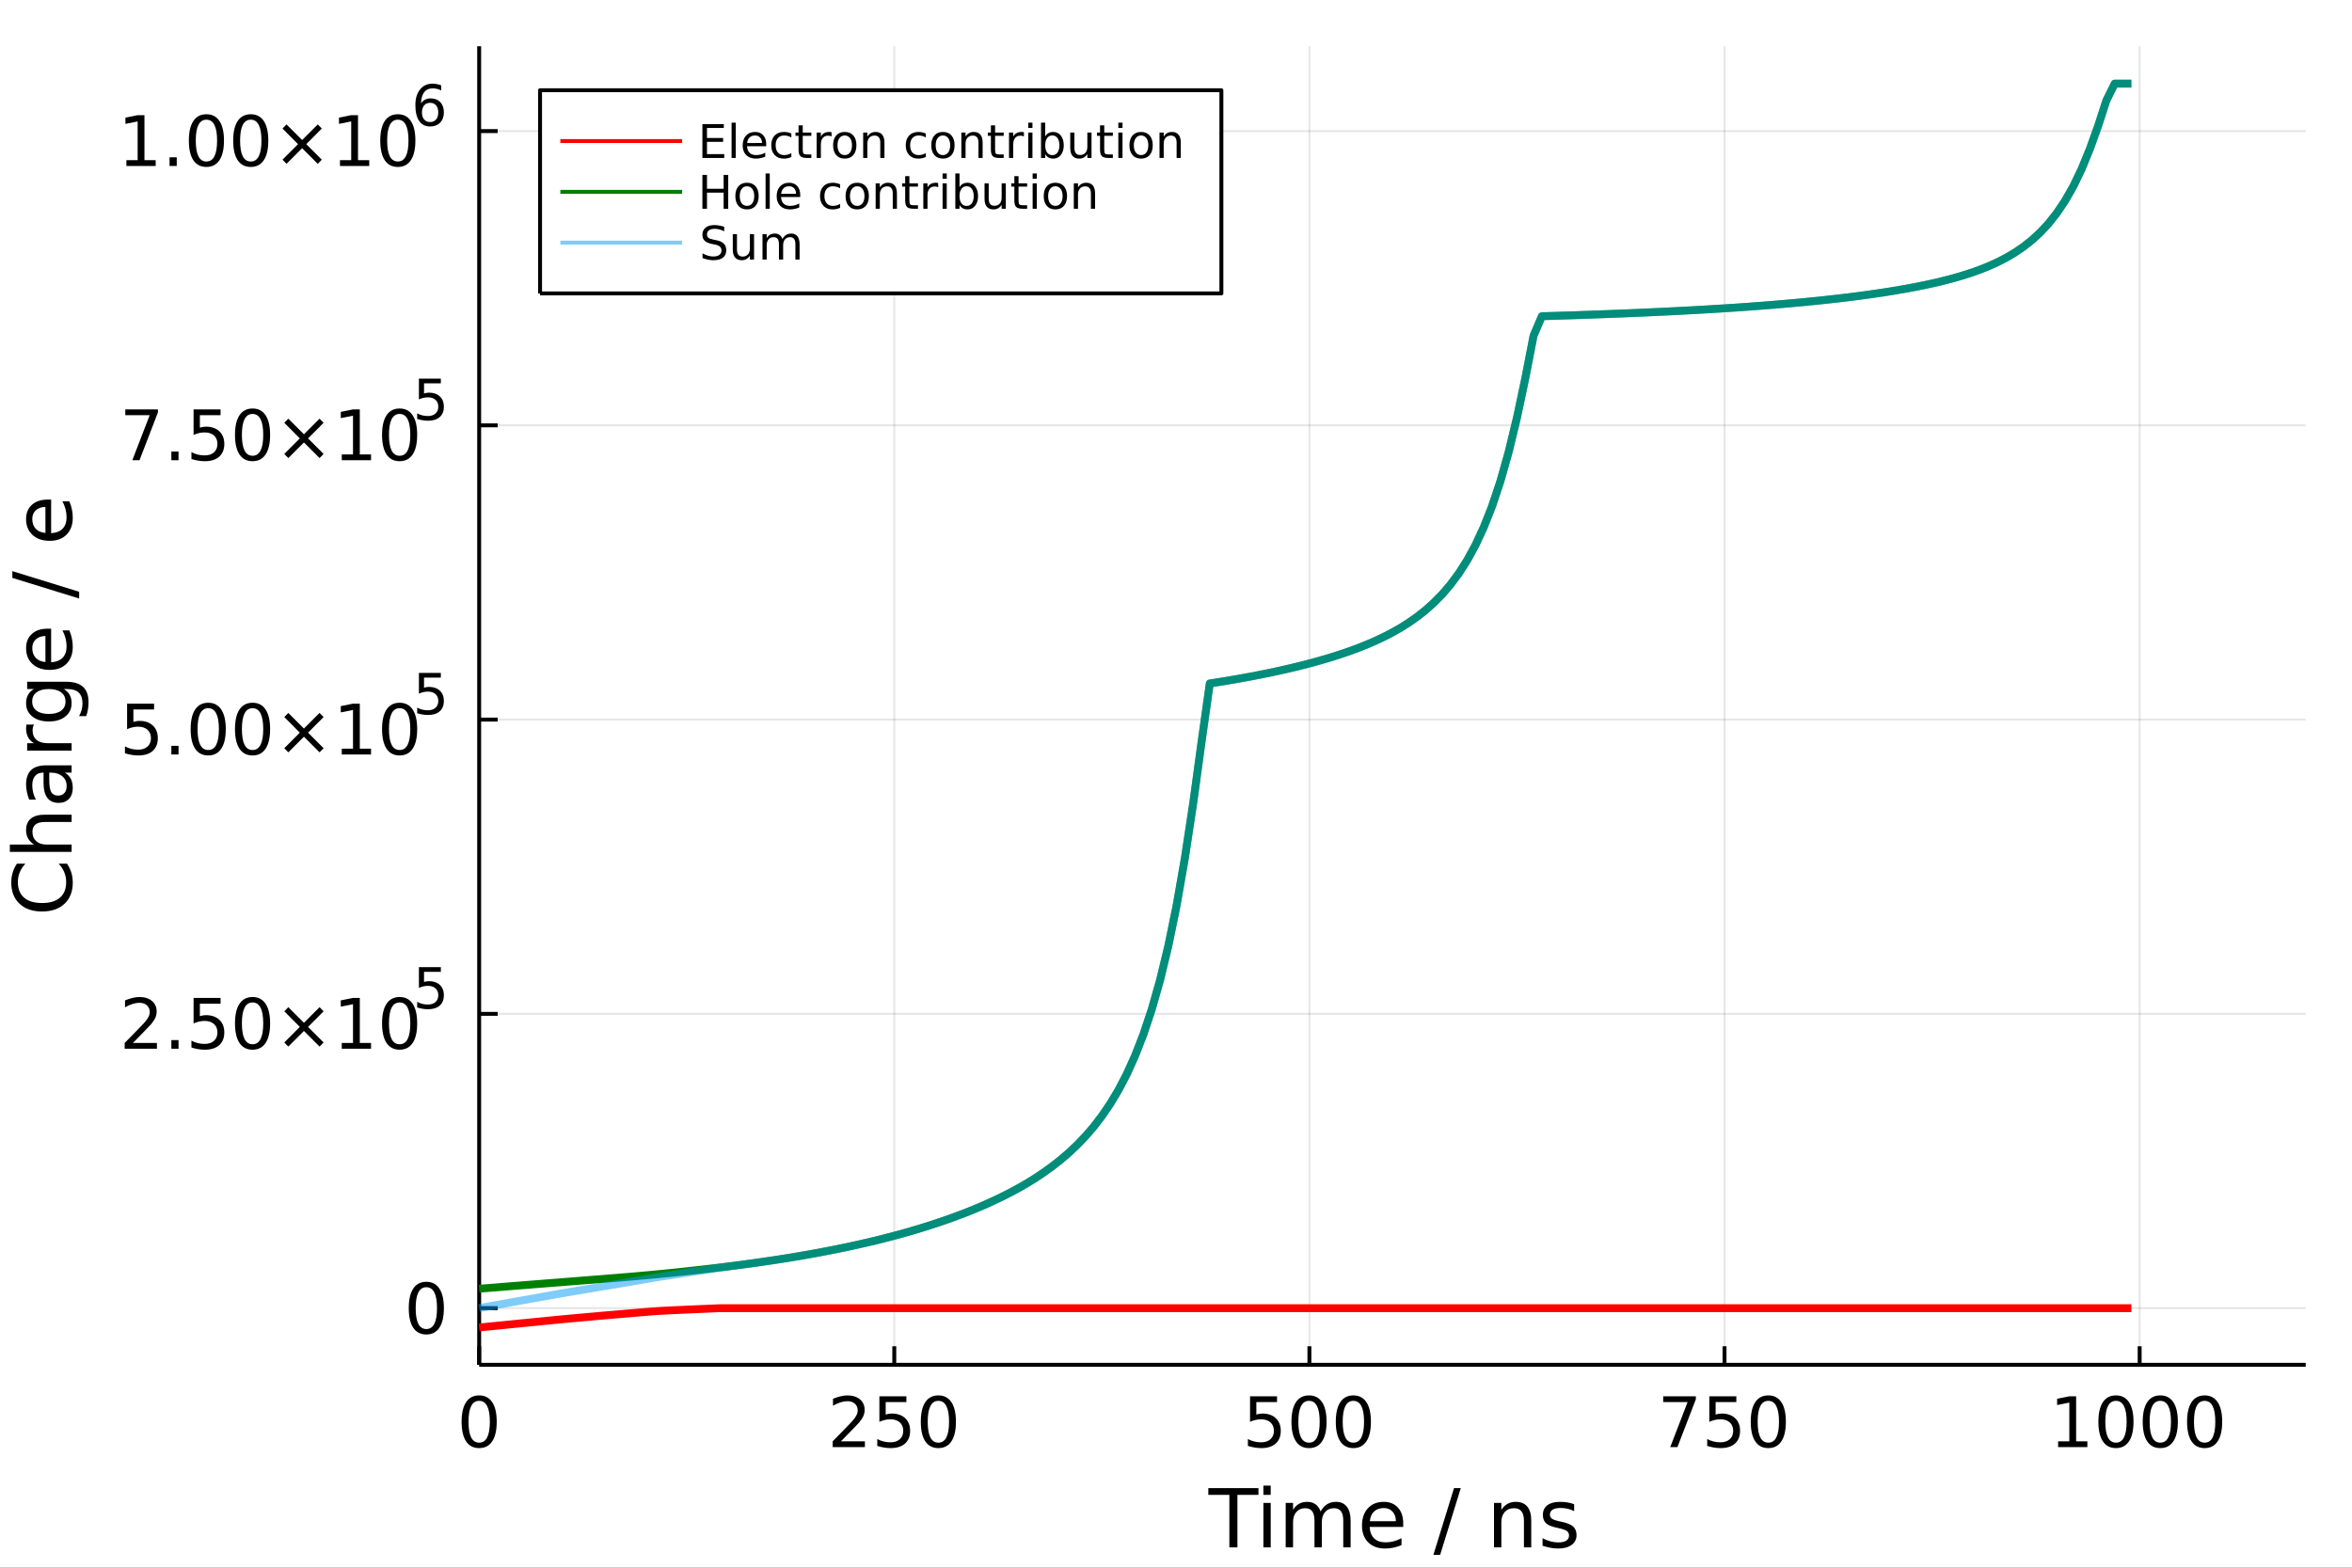 <?xml version="1.0" encoding="utf-8"?>
<svg xmlns="http://www.w3.org/2000/svg" xmlns:xlink="http://www.w3.org/1999/xlink" width="600" height="400" viewBox="0 0 2400 1600">
<rect x="0" y="0" width="2400" height="1600" fill="#333333" stroke="none"/>
<defs>
  <clipPath id="clip630">
    <rect x="0" y="0" width="2400" height="1600"/>
  </clipPath>
</defs>
<path clip-path="url(#clip630)" d="
M0 1600 L2400 1600 L2400 0 L0 0  Z
  " fill="#ffffff" fill-rule="evenodd" fill-opacity="1"/>
<defs>
  <clipPath id="clip631">
    <rect x="480" y="0" width="1681" height="1600"/>
  </clipPath>
</defs>
<path clip-path="url(#clip630)" d="
M488.943 1392.94 L2352.76 1392.94 L2352.76 47.244 L488.943 47.244  Z
  " fill="#ffffff" fill-rule="evenodd" fill-opacity="1"/>
<defs>
  <clipPath id="clip632">
    <rect x="488" y="47" width="1865" height="1347"/>
  </clipPath>
</defs>
<polyline clip-path="url(#clip632)" style="stroke:#000000; stroke-linecap:butt; stroke-linejoin:round; stroke-width:2; stroke-opacity:0.1; fill:none" points="
  488.943,1392.94 488.943,47.244 
  "/>
<polyline clip-path="url(#clip632)" style="stroke:#000000; stroke-linecap:butt; stroke-linejoin:round; stroke-width:2; stroke-opacity:0.1; fill:none" points="
  912.537,1392.94 912.537,47.244 
  "/>
<polyline clip-path="url(#clip632)" style="stroke:#000000; stroke-linecap:butt; stroke-linejoin:round; stroke-width:2; stroke-opacity:0.1; fill:none" points="
  1336.13,1392.94 1336.13,47.244 
  "/>
<polyline clip-path="url(#clip632)" style="stroke:#000000; stroke-linecap:butt; stroke-linejoin:round; stroke-width:2; stroke-opacity:0.1; fill:none" points="
  1759.72,1392.94 1759.72,47.244 
  "/>
<polyline clip-path="url(#clip632)" style="stroke:#000000; stroke-linecap:butt; stroke-linejoin:round; stroke-width:2; stroke-opacity:0.1; fill:none" points="
  2183.32,1392.94 2183.32,47.244 
  "/>
<polyline clip-path="url(#clip630)" style="stroke:#000000; stroke-linecap:butt; stroke-linejoin:round; stroke-width:4; stroke-opacity:1; fill:none" points="
  488.943,1392.94 2352.76,1392.94 
  "/>
<polyline clip-path="url(#clip630)" style="stroke:#000000; stroke-linecap:butt; stroke-linejoin:round; stroke-width:4; stroke-opacity:1; fill:none" points="
  488.943,1392.94 488.943,1374.04 
  "/>
<polyline clip-path="url(#clip630)" style="stroke:#000000; stroke-linecap:butt; stroke-linejoin:round; stroke-width:4; stroke-opacity:1; fill:none" points="
  912.537,1392.94 912.537,1374.04 
  "/>
<polyline clip-path="url(#clip630)" style="stroke:#000000; stroke-linecap:butt; stroke-linejoin:round; stroke-width:4; stroke-opacity:1; fill:none" points="
  1336.13,1392.94 1336.13,1374.04 
  "/>
<polyline clip-path="url(#clip630)" style="stroke:#000000; stroke-linecap:butt; stroke-linejoin:round; stroke-width:4; stroke-opacity:1; fill:none" points="
  1759.72,1392.94 1759.72,1374.04 
  "/>
<polyline clip-path="url(#clip630)" style="stroke:#000000; stroke-linecap:butt; stroke-linejoin:round; stroke-width:4; stroke-opacity:1; fill:none" points="
  2183.32,1392.94 2183.32,1374.04 
  "/>
<path clip-path="url(#clip630)" d="M488.943 1429.72 Q483.527 1429.72 480.784 1435.07 Q478.075 1440.38 478.075 1451.07 Q478.075 1461.73 480.784 1467.08 Q483.527 1472.39 488.943 1472.39 Q494.395 1472.39 497.103 1467.08 Q499.846 1461.73 499.846 1451.07 Q499.846 1440.38 497.103 1435.07 Q494.395 1429.72 488.943 1429.72 M488.943 1424.16 Q497.658 1424.16 502.242 1431.07 Q506.86 1437.95 506.86 1451.07 Q506.86 1464.16 502.242 1471.07 Q497.658 1477.95 488.943 1477.95 Q480.228 1477.95 475.61 1471.07 Q471.027 1464.16 471.027 1451.07 Q471.027 1437.95 475.61 1431.07 Q480.228 1424.16 488.943 1424.16 Z" fill="#000000" fill-rule="evenodd" fill-opacity="1" /><path clip-path="url(#clip630)" d="M858.076 1471.04 L882.555 1471.04 L882.555 1476.94 L849.638 1476.94 L849.638 1471.04 Q853.631 1466.91 860.506 1459.96 Q867.416 1452.98 869.187 1450.97 Q872.555 1447.18 873.874 1444.58 Q875.228 1441.94 875.228 1439.41 Q875.228 1435.27 872.312 1432.67 Q869.43 1430.07 864.777 1430.07 Q861.478 1430.07 857.798 1431.21 Q854.152 1432.36 849.985 1434.68 L849.985 1427.6 Q854.221 1425.9 857.902 1425.03 Q861.582 1424.16 864.638 1424.16 Q872.693 1424.16 877.485 1428.19 Q882.277 1432.22 882.277 1438.95 Q882.277 1442.15 881.062 1445.03 Q879.881 1447.88 876.721 1451.77 Q875.853 1452.77 871.2 1457.6 Q866.548 1462.39 858.076 1471.04 Z" fill="#000000" fill-rule="evenodd" fill-opacity="1" /><path clip-path="url(#clip630)" d="M897.346 1425.1 L924.881 1425.1 L924.881 1431 L903.77 1431 L903.77 1443.71 Q905.297 1443.19 906.825 1442.95 Q908.353 1442.67 909.881 1442.67 Q918.561 1442.67 923.631 1447.43 Q928.7 1452.18 928.7 1460.31 Q928.7 1468.68 923.492 1473.33 Q918.284 1477.95 908.804 1477.95 Q905.541 1477.95 902.138 1477.39 Q898.77 1476.84 895.159 1475.72 L895.159 1468.68 Q898.284 1470.38 901.617 1471.21 Q904.95 1472.04 908.666 1472.04 Q914.672 1472.04 918.179 1468.88 Q921.686 1465.72 921.686 1460.31 Q921.686 1454.89 918.179 1451.73 Q914.672 1448.57 908.666 1448.57 Q905.853 1448.57 903.041 1449.2 Q900.263 1449.82 897.346 1451.14 L897.346 1425.1 Z" fill="#000000" fill-rule="evenodd" fill-opacity="1" /><path clip-path="url(#clip630)" d="M957.519 1429.72 Q952.103 1429.72 949.36 1435.07 Q946.651 1440.38 946.651 1451.07 Q946.651 1461.73 949.36 1467.08 Q952.103 1472.39 957.519 1472.39 Q962.971 1472.39 965.679 1467.08 Q968.422 1461.73 968.422 1451.07 Q968.422 1440.38 965.679 1435.07 Q962.971 1429.72 957.519 1429.72 M957.519 1424.16 Q966.235 1424.16 970.818 1431.07 Q975.436 1437.95 975.436 1451.07 Q975.436 1464.16 970.818 1471.07 Q966.235 1477.95 957.519 1477.95 Q948.804 1477.95 944.186 1471.07 Q939.603 1464.16 939.603 1451.07 Q939.603 1437.95 944.186 1431.07 Q948.804 1424.16 957.519 1424.16 Z" fill="#000000" fill-rule="evenodd" fill-opacity="1" /><path clip-path="url(#clip630)" d="M1275.56 1425.1 L1303.09 1425.1 L1303.09 1431 L1281.98 1431 L1281.98 1443.71 Q1283.51 1443.19 1285.04 1442.95 Q1286.57 1442.67 1288.09 1442.67 Q1296.77 1442.67 1301.84 1447.43 Q1306.91 1452.18 1306.91 1460.31 Q1306.91 1468.68 1301.7 1473.33 Q1296.5 1477.95 1287.02 1477.95 Q1283.75 1477.95 1280.35 1477.39 Q1276.98 1476.84 1273.37 1475.72 L1273.37 1468.68 Q1276.5 1470.38 1279.83 1471.21 Q1283.16 1472.04 1286.88 1472.04 Q1292.88 1472.04 1296.39 1468.88 Q1299.9 1465.72 1299.9 1460.31 Q1299.9 1454.89 1296.39 1451.73 Q1292.88 1448.57 1286.88 1448.57 Q1284.07 1448.57 1281.25 1449.2 Q1278.47 1449.82 1275.56 1451.14 L1275.56 1425.1 Z" fill="#000000" fill-rule="evenodd" fill-opacity="1" /><path clip-path="url(#clip630)" d="M1335.73 1429.72 Q1330.31 1429.72 1327.57 1435.07 Q1324.86 1440.38 1324.86 1451.07 Q1324.86 1461.73 1327.57 1467.08 Q1330.31 1472.39 1335.73 1472.39 Q1341.18 1472.39 1343.89 1467.08 Q1346.63 1461.73 1346.63 1451.07 Q1346.63 1440.38 1343.89 1435.07 Q1341.18 1429.72 1335.73 1429.72 M1335.73 1424.16 Q1344.45 1424.16 1349.03 1431.07 Q1353.65 1437.95 1353.65 1451.07 Q1353.65 1464.16 1349.03 1471.07 Q1344.45 1477.95 1335.73 1477.95 Q1327.02 1477.95 1322.4 1471.07 Q1317.81 1464.16 1317.81 1451.07 Q1317.81 1437.95 1322.4 1431.07 Q1327.02 1424.16 1335.73 1424.16 Z" fill="#000000" fill-rule="evenodd" fill-opacity="1" /><path clip-path="url(#clip630)" d="M1380.97 1429.72 Q1375.56 1429.72 1372.81 1435.07 Q1370.11 1440.38 1370.11 1451.07 Q1370.11 1461.73 1372.81 1467.08 Q1375.56 1472.39 1380.97 1472.39 Q1386.43 1472.39 1389.13 1467.08 Q1391.88 1461.73 1391.88 1451.07 Q1391.88 1440.38 1389.13 1435.07 Q1386.43 1429.72 1380.97 1429.72 M1380.97 1424.16 Q1389.69 1424.16 1394.27 1431.07 Q1398.89 1437.95 1398.89 1451.07 Q1398.89 1464.16 1394.27 1471.07 Q1389.69 1477.95 1380.97 1477.95 Q1372.26 1477.95 1367.64 1471.07 Q1363.06 1464.16 1363.06 1451.07 Q1363.06 1437.95 1367.64 1431.07 Q1372.26 1424.16 1380.97 1424.16 Z" fill="#000000" fill-rule="evenodd" fill-opacity="1" /><path clip-path="url(#clip630)" d="M1697.14 1425.1 L1730.47 1425.1 L1730.47 1428.09 L1711.65 1476.94 L1704.33 1476.94 L1722.03 1431 L1697.14 1431 L1697.14 1425.1 Z" fill="#000000" fill-rule="evenodd" fill-opacity="1" /><path clip-path="url(#clip630)" d="M1744.22 1425.1 L1771.76 1425.1 L1771.76 1431 L1750.64 1431 L1750.64 1443.71 Q1752.17 1443.19 1753.7 1442.95 Q1755.23 1442.67 1756.76 1442.67 Q1765.44 1442.67 1770.51 1447.43 Q1775.58 1452.18 1775.58 1460.31 Q1775.58 1468.68 1770.37 1473.33 Q1765.16 1477.95 1755.68 1477.95 Q1752.42 1477.95 1749.01 1477.39 Q1745.64 1476.84 1742.03 1475.72 L1742.03 1468.68 Q1745.16 1470.38 1748.49 1471.21 Q1751.83 1472.04 1755.54 1472.04 Q1761.55 1472.04 1765.05 1468.88 Q1768.56 1465.72 1768.56 1460.31 Q1768.56 1454.89 1765.05 1451.73 Q1761.55 1448.57 1755.54 1448.57 Q1752.73 1448.57 1749.92 1449.2 Q1747.14 1449.82 1744.22 1451.14 L1744.22 1425.1 Z" fill="#000000" fill-rule="evenodd" fill-opacity="1" /><path clip-path="url(#clip630)" d="M1804.39 1429.72 Q1798.98 1429.72 1796.23 1435.07 Q1793.53 1440.38 1793.53 1451.07 Q1793.53 1461.73 1796.23 1467.08 Q1798.98 1472.39 1804.39 1472.39 Q1809.85 1472.39 1812.55 1467.08 Q1815.3 1461.73 1815.3 1451.07 Q1815.3 1440.38 1812.55 1435.07 Q1809.85 1429.72 1804.39 1429.72 M1804.39 1424.16 Q1813.11 1424.16 1817.69 1431.07 Q1822.31 1437.95 1822.31 1451.07 Q1822.31 1464.16 1817.69 1471.07 Q1813.11 1477.95 1804.39 1477.95 Q1795.68 1477.95 1791.06 1471.07 Q1786.48 1464.16 1786.48 1451.07 Q1786.48 1437.95 1791.06 1431.07 Q1795.68 1424.16 1804.39 1424.16 Z" fill="#000000" fill-rule="evenodd" fill-opacity="1" /><path clip-path="url(#clip630)" d="M2100.11 1471.04 L2111.57 1471.04 L2111.57 1431.49 L2099.1 1433.99 L2099.1 1427.6 L2111.5 1425.1 L2118.51 1425.1 L2118.51 1471.04 L2129.97 1471.04 L2129.97 1476.94 L2100.11 1476.94 L2100.11 1471.04 Z" fill="#000000" fill-rule="evenodd" fill-opacity="1" /><path clip-path="url(#clip630)" d="M2159.13 1429.72 Q2153.72 1429.72 2150.97 1435.07 Q2148.27 1440.38 2148.27 1451.07 Q2148.27 1461.73 2150.97 1467.08 Q2153.72 1472.39 2159.13 1472.39 Q2164.59 1472.39 2167.29 1467.08 Q2170.04 1461.73 2170.04 1451.07 Q2170.04 1440.38 2167.29 1435.07 Q2164.59 1429.72 2159.13 1429.72 M2159.13 1424.16 Q2167.85 1424.16 2172.43 1431.07 Q2177.05 1437.95 2177.05 1451.07 Q2177.05 1464.16 2172.43 1471.07 Q2167.85 1477.95 2159.13 1477.95 Q2150.42 1477.95 2145.8 1471.07 Q2141.22 1464.16 2141.22 1451.07 Q2141.22 1437.95 2145.8 1431.07 Q2150.42 1424.16 2159.13 1424.16 Z" fill="#000000" fill-rule="evenodd" fill-opacity="1" /><path clip-path="url(#clip630)" d="M2204.38 1429.72 Q2198.96 1429.72 2196.22 1435.07 Q2193.51 1440.38 2193.51 1451.07 Q2193.51 1461.73 2196.22 1467.08 Q2198.96 1472.39 2204.38 1472.39 Q2209.83 1472.39 2212.54 1467.08 Q2215.28 1461.73 2215.28 1451.07 Q2215.28 1440.38 2212.54 1435.07 Q2209.83 1429.72 2204.38 1429.72 M2204.38 1424.16 Q2213.09 1424.16 2217.68 1431.07 Q2222.29 1437.95 2222.29 1451.07 Q2222.29 1464.16 2217.68 1471.07 Q2213.09 1477.95 2204.38 1477.95 Q2195.66 1477.95 2191.04 1471.07 Q2186.46 1464.16 2186.46 1451.07 Q2186.46 1437.95 2191.04 1431.07 Q2195.66 1424.16 2204.38 1424.16 Z" fill="#000000" fill-rule="evenodd" fill-opacity="1" /><path clip-path="url(#clip630)" d="M2249.62 1429.72 Q2244.2 1429.72 2241.46 1435.07 Q2238.75 1440.38 2238.75 1451.07 Q2238.75 1461.73 2241.46 1467.08 Q2244.2 1472.39 2249.62 1472.39 Q2255.07 1472.39 2257.78 1467.08 Q2260.52 1461.73 2260.52 1451.07 Q2260.52 1440.38 2257.78 1435.07 Q2255.07 1429.72 2249.62 1429.72 M2249.62 1424.16 Q2258.34 1424.16 2262.92 1431.07 Q2267.54 1437.95 2267.54 1451.07 Q2267.54 1464.16 2262.92 1471.07 Q2258.34 1477.95 2249.62 1477.95 Q2240.9 1477.95 2236.29 1471.07 Q2231.7 1464.16 2231.7 1451.07 Q2231.7 1437.95 2236.29 1431.07 Q2240.9 1424.16 2249.62 1424.16 Z" fill="#000000" fill-rule="evenodd" fill-opacity="1" /><path clip-path="url(#clip630)" d="M1232.99 1518.8 L1284.15 1518.8 L1284.15 1525.68 L1262.68 1525.68 L1262.68 1579.28 L1254.46 1579.28 L1254.46 1525.68 L1232.99 1525.68 L1232.99 1518.8 Z" fill="#000000" fill-rule="evenodd" fill-opacity="1" /><path clip-path="url(#clip630)" d="M1289.17 1533.91 L1296.63 1533.91 L1296.63 1579.28 L1289.17 1579.28 L1289.17 1533.91 M1289.17 1516.24 L1296.63 1516.24 L1296.63 1525.68 L1289.17 1525.68 L1289.17 1516.24 Z" fill="#000000" fill-rule="evenodd" fill-opacity="1" /><path clip-path="url(#clip630)" d="M1347.55 1542.62 Q1350.34 1537.59 1354.23 1535.2 Q1358.12 1532.81 1363.39 1532.81 Q1370.48 1532.81 1374.32 1537.79 Q1378.17 1542.74 1378.17 1551.89 L1378.17 1579.28 L1370.68 1579.28 L1370.68 1552.13 Q1370.68 1545.61 1368.37 1542.45 Q1366.06 1539.29 1361.32 1539.29 Q1355.53 1539.29 1352.17 1543.14 Q1348.8 1546.99 1348.8 1553.63 L1348.8 1579.28 L1341.31 1579.28 L1341.31 1552.13 Q1341.31 1545.57 1339 1542.45 Q1336.69 1539.29 1331.87 1539.29 Q1326.16 1539.29 1322.8 1543.18 Q1319.44 1547.03 1319.44 1553.63 L1319.44 1579.28 L1311.94 1579.28 L1311.94 1533.91 L1319.44 1533.91 L1319.44 1540.95 Q1321.99 1536.78 1325.55 1534.8 Q1329.12 1532.81 1334.02 1532.81 Q1338.96 1532.81 1342.4 1535.32 Q1345.89 1537.84 1347.55 1542.62 Z" fill="#000000" fill-rule="evenodd" fill-opacity="1" /><path clip-path="url(#clip630)" d="M1431.85 1554.73 L1431.85 1558.37 L1397.58 1558.37 Q1398.06 1566.07 1402.2 1570.12 Q1406.37 1574.13 1413.78 1574.13 Q1418.07 1574.13 1422.09 1573.08 Q1426.14 1572.02 1430.11 1569.92 L1430.11 1576.97 Q1426.1 1578.67 1421.88 1579.56 Q1417.67 1580.45 1413.34 1580.45 Q1402.48 1580.45 1396.12 1574.13 Q1389.8 1567.81 1389.8 1557.04 Q1389.8 1545.9 1395.79 1539.37 Q1401.83 1532.81 1412.04 1532.81 Q1421.19 1532.81 1426.5 1538.73 Q1431.85 1544.6 1431.85 1554.73 M1424.39 1552.54 Q1424.31 1546.42 1420.95 1542.78 Q1417.63 1539.13 1412.12 1539.13 Q1405.88 1539.13 1402.11 1542.66 Q1398.39 1546.18 1397.82 1552.58 L1424.39 1552.54 Z" fill="#000000" fill-rule="evenodd" fill-opacity="1" /><path clip-path="url(#clip630)" d="M1483.7 1518.8 L1490.59 1518.8 L1469.52 1586.97 L1462.63 1586.97 L1483.7 1518.8 Z" fill="#000000" fill-rule="evenodd" fill-opacity="1" /><path clip-path="url(#clip630)" d="M1562.49 1551.89 L1562.49 1579.28 L1555.04 1579.28 L1555.04 1552.13 Q1555.04 1545.69 1552.52 1542.49 Q1550.01 1539.29 1544.99 1539.29 Q1538.95 1539.29 1535.47 1543.14 Q1531.99 1546.99 1531.99 1553.63 L1531.99 1579.28 L1524.49 1579.28 L1524.49 1533.91 L1531.99 1533.91 L1531.99 1540.95 Q1534.66 1536.86 1538.27 1534.84 Q1541.91 1532.81 1546.65 1532.81 Q1554.47 1532.81 1558.48 1537.67 Q1562.49 1542.49 1562.49 1551.89 Z" fill="#000000" fill-rule="evenodd" fill-opacity="1" /><path clip-path="url(#clip630)" d="M1606.28 1535.24 L1606.28 1542.29 Q1603.12 1540.67 1599.72 1539.86 Q1596.31 1539.05 1592.67 1539.05 Q1587.12 1539.05 1584.32 1540.75 Q1581.57 1542.45 1581.57 1545.86 Q1581.57 1548.45 1583.55 1549.95 Q1585.54 1551.41 1591.53 1552.74 L1594.09 1553.31 Q1602.03 1555.01 1605.35 1558.13 Q1608.71 1561.21 1608.71 1566.76 Q1608.71 1573.08 1603.69 1576.76 Q1598.7 1580.45 1589.95 1580.45 Q1586.31 1580.45 1582.34 1579.72 Q1578.41 1579.03 1574.03 1577.61 L1574.03 1569.92 Q1578.17 1572.07 1582.18 1573.16 Q1586.19 1574.21 1590.12 1574.21 Q1595.38 1574.21 1598.22 1572.43 Q1601.05 1570.61 1601.05 1567.33 Q1601.05 1564.29 1598.99 1562.67 Q1596.96 1561.05 1590.04 1559.55 L1587.44 1558.94 Q1580.52 1557.48 1577.44 1554.48 Q1574.36 1551.45 1574.36 1546.18 Q1574.36 1539.78 1578.9 1536.3 Q1583.43 1532.81 1591.78 1532.81 Q1595.91 1532.81 1599.56 1533.42 Q1603.2 1534.03 1606.28 1535.24 Z" fill="#000000" fill-rule="evenodd" fill-opacity="1" /><polyline clip-path="url(#clip632)" style="stroke:#000000; stroke-linecap:butt; stroke-linejoin:round; stroke-width:2; stroke-opacity:0.1; fill:none" points="
  488.943,1335.07 2352.76,1335.07 
  "/>
<polyline clip-path="url(#clip632)" style="stroke:#000000; stroke-linecap:butt; stroke-linejoin:round; stroke-width:2; stroke-opacity:0.1; fill:none" points="
  488.943,1034.75 2352.76,1034.75 
  "/>
<polyline clip-path="url(#clip632)" style="stroke:#000000; stroke-linecap:butt; stroke-linejoin:round; stroke-width:2; stroke-opacity:0.1; fill:none" points="
  488.943,734.427 2352.76,734.427 
  "/>
<polyline clip-path="url(#clip632)" style="stroke:#000000; stroke-linecap:butt; stroke-linejoin:round; stroke-width:2; stroke-opacity:0.1; fill:none" points="
  488.943,434.108 2352.76,434.108 
  "/>
<polyline clip-path="url(#clip632)" style="stroke:#000000; stroke-linecap:butt; stroke-linejoin:round; stroke-width:2; stroke-opacity:0.1; fill:none" points="
  488.943,133.788 2352.76,133.788 
  "/>
<polyline clip-path="url(#clip630)" style="stroke:#000000; stroke-linecap:butt; stroke-linejoin:round; stroke-width:4; stroke-opacity:1; fill:none" points="
  488.943,1392.94 488.943,47.244 
  "/>
<polyline clip-path="url(#clip630)" style="stroke:#000000; stroke-linecap:butt; stroke-linejoin:round; stroke-width:4; stroke-opacity:1; fill:none" points="
  488.943,1335.07 507.841,1335.07 
  "/>
<polyline clip-path="url(#clip630)" style="stroke:#000000; stroke-linecap:butt; stroke-linejoin:round; stroke-width:4; stroke-opacity:1; fill:none" points="
  488.943,1034.75 507.841,1034.75 
  "/>
<polyline clip-path="url(#clip630)" style="stroke:#000000; stroke-linecap:butt; stroke-linejoin:round; stroke-width:4; stroke-opacity:1; fill:none" points="
  488.943,734.427 507.841,734.427 
  "/>
<polyline clip-path="url(#clip630)" style="stroke:#000000; stroke-linecap:butt; stroke-linejoin:round; stroke-width:4; stroke-opacity:1; fill:none" points="
  488.943,434.108 507.841,434.108 
  "/>
<polyline clip-path="url(#clip630)" style="stroke:#000000; stroke-linecap:butt; stroke-linejoin:round; stroke-width:4; stroke-opacity:1; fill:none" points="
  488.943,133.788 507.841,133.788 
  "/>
<path clip-path="url(#clip630)" d="M435.027 1313.76 Q429.61 1313.76 426.867 1319.11 Q424.159 1324.42 424.159 1335.12 Q424.159 1345.78 426.867 1351.12 Q429.61 1356.44 435.027 1356.44 Q440.478 1356.44 443.186 1351.12 Q445.929 1345.78 445.929 1335.12 Q445.929 1324.42 443.186 1319.11 Q440.478 1313.76 435.027 1313.76 M435.027 1308.21 Q443.742 1308.21 448.325 1315.12 Q452.943 1321.99 452.943 1335.12 Q452.943 1348.21 448.325 1355.12 Q443.742 1361.99 435.027 1361.99 Q426.311 1361.99 421.693 1355.12 Q417.11 1348.21 417.11 1335.12 Q417.11 1321.99 421.693 1315.12 Q426.311 1308.21 435.027 1308.21 Z" fill="#000000" fill-rule="evenodd" fill-opacity="1" /><path clip-path="url(#clip630)" d="M135.658 1064.44 L160.137 1064.44 L160.137 1070.34 L127.22 1070.34 L127.22 1064.44 Q131.213 1060.3 138.088 1053.36 Q144.998 1046.38 146.769 1044.37 Q150.137 1040.58 151.456 1037.98 Q152.81 1035.34 152.81 1032.8 Q152.81 1028.67 149.894 1026.07 Q147.012 1023.46 142.359 1023.46 Q139.06 1023.46 135.38 1024.61 Q131.734 1025.75 127.567 1028.08 L127.567 1021 Q131.803 1019.3 135.484 1018.43 Q139.165 1017.56 142.22 1017.56 Q150.276 1017.56 155.067 1021.59 Q159.859 1025.62 159.859 1032.35 Q159.859 1035.55 158.644 1038.43 Q157.463 1041.28 154.303 1045.16 Q153.435 1046.17 148.783 1051 Q144.13 1055.79 135.658 1064.44 Z" fill="#000000" fill-rule="evenodd" fill-opacity="1" /><path clip-path="url(#clip630)" d="M174.859 1061.52 L182.185 1061.52 L182.185 1070.34 L174.859 1070.34 L174.859 1061.52 Z" fill="#000000" fill-rule="evenodd" fill-opacity="1" /><path clip-path="url(#clip630)" d="M197.532 1018.5 L225.067 1018.5 L225.067 1024.4 L203.956 1024.4 L203.956 1037.11 Q205.484 1036.59 207.011 1036.35 Q208.539 1036.07 210.067 1036.07 Q218.747 1036.07 223.817 1040.82 Q228.886 1045.58 228.886 1053.71 Q228.886 1062.07 223.678 1066.73 Q218.47 1071.34 208.991 1071.34 Q205.727 1071.34 202.324 1070.79 Q198.956 1070.23 195.345 1069.12 L195.345 1062.07 Q198.47 1063.78 201.803 1064.61 Q205.136 1065.44 208.852 1065.44 Q214.859 1065.44 218.366 1062.28 Q221.872 1059.12 221.872 1053.71 Q221.872 1048.29 218.366 1045.13 Q214.859 1041.97 208.852 1041.97 Q206.039 1041.97 203.227 1042.6 Q200.449 1043.22 197.532 1044.54 L197.532 1018.5 Z" fill="#000000" fill-rule="evenodd" fill-opacity="1" /><path clip-path="url(#clip630)" d="M257.706 1023.12 Q252.289 1023.12 249.546 1028.46 Q246.838 1033.78 246.838 1044.47 Q246.838 1055.13 249.546 1060.48 Q252.289 1065.79 257.706 1065.79 Q263.157 1065.79 265.865 1060.48 Q268.608 1055.13 268.608 1044.47 Q268.608 1033.78 265.865 1028.46 Q263.157 1023.12 257.706 1023.12 M257.706 1017.56 Q266.421 1017.56 271.004 1024.47 Q275.622 1031.35 275.622 1044.47 Q275.622 1057.56 271.004 1064.47 Q266.421 1071.34 257.706 1071.34 Q248.99 1071.34 244.372 1064.47 Q239.789 1057.56 239.789 1044.47 Q239.789 1031.35 244.372 1024.47 Q248.99 1017.56 257.706 1017.56 Z" fill="#000000" fill-rule="evenodd" fill-opacity="1" /><path clip-path="url(#clip630)" d="M330.205 1032.14 L314.337 1048.08 L330.205 1063.95 L326.073 1068.15 L310.136 1052.21 L294.198 1068.15 L290.101 1063.95 L305.934 1048.08 L290.101 1032.14 L294.198 1027.94 L310.136 1043.88 L326.073 1027.94 L330.205 1032.14 Z" fill="#000000" fill-rule="evenodd" fill-opacity="1" /><path clip-path="url(#clip630)" d="M348.747 1064.44 L360.205 1064.44 L360.205 1024.89 L347.74 1027.39 L347.74 1021 L360.136 1018.5 L367.149 1018.5 L367.149 1064.44 L378.608 1064.44 L378.608 1070.34 L348.747 1070.34 L348.747 1064.44 Z" fill="#000000" fill-rule="evenodd" fill-opacity="1" /><path clip-path="url(#clip630)" d="M407.774 1023.12 Q402.358 1023.12 399.615 1028.46 Q396.906 1033.78 396.906 1044.47 Q396.906 1055.13 399.615 1060.48 Q402.358 1065.79 407.774 1065.79 Q413.226 1065.79 415.934 1060.48 Q418.677 1055.13 418.677 1044.47 Q418.677 1033.78 415.934 1028.46 Q413.226 1023.12 407.774 1023.12 M407.774 1017.56 Q416.489 1017.56 421.073 1024.47 Q425.691 1031.35 425.691 1044.47 Q425.691 1057.56 421.073 1064.47 Q416.489 1071.34 407.774 1071.34 Q399.059 1071.34 394.441 1064.47 Q389.858 1057.56 389.858 1044.47 Q389.858 1031.35 394.441 1024.47 Q399.059 1017.56 407.774 1017.56 Z" fill="#000000" fill-rule="evenodd" fill-opacity="1" /><path clip-path="url(#clip630)" d="M427.468 987.102 L449.84 987.102 L449.84 991.898 L432.687 991.898 L432.687 1002.22 Q433.929 1001.8 435.17 1001.6 Q436.411 1001.38 437.653 1001.38 Q444.705 1001.38 448.824 1005.24 Q452.943 1009.11 452.943 1015.71 Q452.943 1022.51 448.711 1026.29 Q444.48 1030.04 436.778 1030.04 Q434.126 1030.04 431.361 1029.59 Q428.625 1029.14 425.691 1028.23 L425.691 1022.51 Q428.23 1023.89 430.938 1024.57 Q433.646 1025.24 436.665 1025.24 Q441.546 1025.24 444.395 1022.68 Q447.244 1020.11 447.244 1015.71 Q447.244 1011.31 444.395 1008.74 Q441.546 1006.17 436.665 1006.17 Q434.38 1006.17 432.095 1006.68 Q429.838 1007.19 427.468 1008.26 L427.468 987.102 Z" fill="#000000" fill-rule="evenodd" fill-opacity="1" /><path clip-path="url(#clip630)" d="M129.685 718.178 L157.22 718.178 L157.22 724.081 L136.109 724.081 L136.109 736.789 Q137.637 736.269 139.165 736.026 Q140.692 735.748 142.22 735.748 Q150.901 735.748 155.97 740.505 Q161.039 745.262 161.039 753.387 Q161.039 761.755 155.831 766.407 Q150.623 771.025 141.144 771.025 Q137.88 771.025 134.477 770.47 Q131.109 769.914 127.498 768.803 L127.498 761.755 Q130.623 763.456 133.956 764.289 Q137.29 765.123 141.005 765.123 Q147.012 765.123 150.519 761.963 Q154.026 758.803 154.026 753.387 Q154.026 747.97 150.519 744.81 Q147.012 741.651 141.005 741.651 Q138.192 741.651 135.38 742.276 Q132.602 742.901 129.685 744.22 L129.685 718.178 Z" fill="#000000" fill-rule="evenodd" fill-opacity="1" /><path clip-path="url(#clip630)" d="M174.859 761.199 L182.185 761.199 L182.185 770.018 L174.859 770.018 L174.859 761.199 Z" fill="#000000" fill-rule="evenodd" fill-opacity="1" /><path clip-path="url(#clip630)" d="M212.463 722.796 Q207.046 722.796 204.303 728.144 Q201.595 733.456 201.595 744.151 Q201.595 754.81 204.303 760.157 Q207.046 765.47 212.463 765.47 Q217.914 765.47 220.622 760.157 Q223.365 754.81 223.365 744.151 Q223.365 733.456 220.622 728.144 Q217.914 722.796 212.463 722.796 M212.463 717.241 Q221.178 717.241 225.761 724.151 Q230.379 731.026 230.379 744.151 Q230.379 757.241 225.761 764.15 Q221.178 771.025 212.463 771.025 Q203.748 771.025 199.129 764.15 Q194.546 757.241 194.546 744.151 Q194.546 731.026 199.129 724.151 Q203.748 717.241 212.463 717.241 Z" fill="#000000" fill-rule="evenodd" fill-opacity="1" /><path clip-path="url(#clip630)" d="M257.706 722.796 Q252.289 722.796 249.546 728.144 Q246.838 733.456 246.838 744.151 Q246.838 754.81 249.546 760.157 Q252.289 765.47 257.706 765.47 Q263.157 765.47 265.865 760.157 Q268.608 754.81 268.608 744.151 Q268.608 733.456 265.865 728.144 Q263.157 722.796 257.706 722.796 M257.706 717.241 Q266.421 717.241 271.004 724.151 Q275.622 731.026 275.622 744.151 Q275.622 757.241 271.004 764.15 Q266.421 771.025 257.706 771.025 Q248.99 771.025 244.372 764.15 Q239.789 757.241 239.789 744.151 Q239.789 731.026 244.372 724.151 Q248.99 717.241 257.706 717.241 Z" fill="#000000" fill-rule="evenodd" fill-opacity="1" /><path clip-path="url(#clip630)" d="M330.205 731.824 L314.337 747.762 L330.205 763.63 L326.073 767.831 L310.136 751.894 L294.198 767.831 L290.101 763.63 L305.934 747.762 L290.101 731.824 L294.198 727.623 L310.136 743.56 L326.073 727.623 L330.205 731.824 Z" fill="#000000" fill-rule="evenodd" fill-opacity="1" /><path clip-path="url(#clip630)" d="M348.747 764.116 L360.205 764.116 L360.205 724.567 L347.74 727.067 L347.74 720.678 L360.136 718.178 L367.149 718.178 L367.149 764.116 L378.608 764.116 L378.608 770.018 L348.747 770.018 L348.747 764.116 Z" fill="#000000" fill-rule="evenodd" fill-opacity="1" /><path clip-path="url(#clip630)" d="M407.774 722.796 Q402.358 722.796 399.615 728.144 Q396.906 733.456 396.906 744.151 Q396.906 754.81 399.615 760.157 Q402.358 765.47 407.774 765.47 Q413.226 765.47 415.934 760.157 Q418.677 754.81 418.677 744.151 Q418.677 733.456 415.934 728.144 Q413.226 722.796 407.774 722.796 M407.774 717.241 Q416.489 717.241 421.073 724.151 Q425.691 731.026 425.691 744.151 Q425.691 757.241 421.073 764.15 Q416.489 771.025 407.774 771.025 Q399.059 771.025 394.441 764.15 Q389.858 757.241 389.858 744.151 Q389.858 731.026 394.441 724.151 Q399.059 717.241 407.774 717.241 Z" fill="#000000" fill-rule="evenodd" fill-opacity="1" /><path clip-path="url(#clip630)" d="M427.468 686.783 L449.84 686.783 L449.84 691.579 L432.687 691.579 L432.687 701.904 Q433.929 701.481 435.17 701.284 Q436.411 701.058 437.653 701.058 Q444.705 701.058 448.824 704.923 Q452.943 708.788 452.943 715.389 Q452.943 722.188 448.711 725.969 Q444.48 729.721 436.778 729.721 Q434.126 729.721 431.361 729.27 Q428.625 728.818 425.691 727.915 L425.691 722.188 Q428.23 723.571 430.938 724.248 Q433.646 724.925 436.665 724.925 Q441.546 724.925 444.395 722.358 Q447.244 719.791 447.244 715.389 Q447.244 710.988 444.395 708.421 Q441.546 705.854 436.665 705.854 Q434.38 705.854 432.095 706.362 Q429.838 706.87 427.468 707.942 L427.468 686.783 Z" fill="#000000" fill-rule="evenodd" fill-opacity="1" /><path clip-path="url(#clip630)" d="M127.845 417.859 L161.178 417.859 L161.178 420.845 L142.359 469.699 L135.033 469.699 L152.741 423.762 L127.845 423.762 L127.845 417.859 Z" fill="#000000" fill-rule="evenodd" fill-opacity="1" /><path clip-path="url(#clip630)" d="M174.859 460.88 L182.185 460.88 L182.185 469.699 L174.859 469.699 L174.859 460.88 Z" fill="#000000" fill-rule="evenodd" fill-opacity="1" /><path clip-path="url(#clip630)" d="M197.532 417.859 L225.067 417.859 L225.067 423.762 L203.956 423.762 L203.956 436.47 Q205.484 435.949 207.011 435.706 Q208.539 435.428 210.067 435.428 Q218.747 435.428 223.817 440.185 Q228.886 444.942 228.886 453.067 Q228.886 461.435 223.678 466.088 Q218.47 470.706 208.991 470.706 Q205.727 470.706 202.324 470.15 Q198.956 469.595 195.345 468.484 L195.345 461.435 Q198.47 463.137 201.803 463.97 Q205.136 464.803 208.852 464.803 Q214.859 464.803 218.366 461.643 Q221.872 458.484 221.872 453.067 Q221.872 447.651 218.366 444.491 Q214.859 441.331 208.852 441.331 Q206.039 441.331 203.227 441.956 Q200.449 442.581 197.532 443.901 L197.532 417.859 Z" fill="#000000" fill-rule="evenodd" fill-opacity="1" /><path clip-path="url(#clip630)" d="M257.706 422.477 Q252.289 422.477 249.546 427.824 Q246.838 433.137 246.838 443.831 Q246.838 454.491 249.546 459.838 Q252.289 465.15 257.706 465.15 Q263.157 465.15 265.865 459.838 Q268.608 454.491 268.608 443.831 Q268.608 433.137 265.865 427.824 Q263.157 422.477 257.706 422.477 M257.706 416.922 Q266.421 416.922 271.004 423.831 Q275.622 430.706 275.622 443.831 Q275.622 456.921 271.004 463.831 Q266.421 470.706 257.706 470.706 Q248.99 470.706 244.372 463.831 Q239.789 456.921 239.789 443.831 Q239.789 430.706 244.372 423.831 Q248.99 416.922 257.706 416.922 Z" fill="#000000" fill-rule="evenodd" fill-opacity="1" /><path clip-path="url(#clip630)" d="M330.205 431.505 L314.337 447.442 L330.205 463.31 L326.073 467.512 L310.136 451.574 L294.198 467.512 L290.101 463.31 L305.934 447.442 L290.101 431.505 L294.198 427.303 L310.136 443.241 L326.073 427.303 L330.205 431.505 Z" fill="#000000" fill-rule="evenodd" fill-opacity="1" /><path clip-path="url(#clip630)" d="M348.747 463.796 L360.205 463.796 L360.205 424.248 L347.74 426.748 L347.74 420.359 L360.136 417.859 L367.149 417.859 L367.149 463.796 L378.608 463.796 L378.608 469.699 L348.747 469.699 L348.747 463.796 Z" fill="#000000" fill-rule="evenodd" fill-opacity="1" /><path clip-path="url(#clip630)" d="M407.774 422.477 Q402.358 422.477 399.615 427.824 Q396.906 433.137 396.906 443.831 Q396.906 454.491 399.615 459.838 Q402.358 465.15 407.774 465.15 Q413.226 465.15 415.934 459.838 Q418.677 454.491 418.677 443.831 Q418.677 433.137 415.934 427.824 Q413.226 422.477 407.774 422.477 M407.774 416.922 Q416.489 416.922 421.073 423.831 Q425.691 430.706 425.691 443.831 Q425.691 456.921 421.073 463.831 Q416.489 470.706 407.774 470.706 Q399.059 470.706 394.441 463.831 Q389.858 456.921 389.858 443.831 Q389.858 430.706 394.441 423.831 Q399.059 416.922 407.774 416.922 Z" fill="#000000" fill-rule="evenodd" fill-opacity="1" /><path clip-path="url(#clip630)" d="M427.468 386.463 L449.84 386.463 L449.84 391.259 L432.687 391.259 L432.687 401.585 Q433.929 401.162 435.17 400.964 Q436.411 400.739 437.653 400.739 Q444.705 400.739 448.824 404.604 Q452.943 408.468 452.943 415.07 Q452.943 421.869 448.711 425.649 Q444.48 429.402 436.778 429.402 Q434.126 429.402 431.361 428.95 Q428.625 428.499 425.691 427.596 L425.691 421.869 Q428.23 423.251 430.938 423.928 Q433.646 424.606 436.665 424.606 Q441.546 424.606 444.395 422.038 Q447.244 419.471 447.244 415.07 Q447.244 410.669 444.395 408.102 Q441.546 405.534 436.665 405.534 Q434.38 405.534 432.095 406.042 Q429.838 406.55 427.468 407.622 L427.468 386.463 Z" fill="#000000" fill-rule="evenodd" fill-opacity="1" /><path clip-path="url(#clip630)" d="M128.997 163.477 L140.456 163.477 L140.456 123.928 L127.991 126.428 L127.991 120.04 L140.386 117.54 L147.4 117.54 L147.4 163.477 L158.858 163.477 L158.858 169.38 L128.997 169.38 L128.997 163.477 Z" fill="#000000" fill-rule="evenodd" fill-opacity="1" /><path clip-path="url(#clip630)" d="M173.025 160.56 L180.351 160.56 L180.351 169.38 L173.025 169.38 L173.025 160.56 Z" fill="#000000" fill-rule="evenodd" fill-opacity="1" /><path clip-path="url(#clip630)" d="M210.629 122.158 Q205.212 122.158 202.469 127.505 Q199.761 132.817 199.761 143.512 Q199.761 154.171 202.469 159.518 Q205.212 164.831 210.629 164.831 Q216.08 164.831 218.789 159.518 Q221.532 154.171 221.532 143.512 Q221.532 132.817 218.789 127.505 Q216.08 122.158 210.629 122.158 M210.629 116.602 Q219.344 116.602 223.928 123.512 Q228.546 130.387 228.546 143.512 Q228.546 156.602 223.928 163.512 Q219.344 170.386 210.629 170.386 Q201.914 170.386 197.296 163.512 Q192.712 156.602 192.712 143.512 Q192.712 130.387 197.296 123.512 Q201.914 116.602 210.629 116.602 Z" fill="#000000" fill-rule="evenodd" fill-opacity="1" /><path clip-path="url(#clip630)" d="M255.872 122.158 Q250.455 122.158 247.712 127.505 Q245.004 132.817 245.004 143.512 Q245.004 154.171 247.712 159.518 Q250.455 164.831 255.872 164.831 Q261.323 164.831 264.031 159.518 Q266.775 154.171 266.775 143.512 Q266.775 132.817 264.031 127.505 Q261.323 122.158 255.872 122.158 M255.872 116.602 Q264.587 116.602 269.17 123.512 Q273.788 130.387 273.788 143.512 Q273.788 156.602 269.17 163.512 Q264.587 170.386 255.872 170.386 Q247.157 170.386 242.539 163.512 Q237.955 156.602 237.955 143.512 Q237.955 130.387 242.539 123.512 Q247.157 116.602 255.872 116.602 Z" fill="#000000" fill-rule="evenodd" fill-opacity="1" /><path clip-path="url(#clip630)" d="M328.371 131.185 L312.503 147.123 L328.371 162.991 L324.24 167.192 L308.302 151.255 L292.365 167.192 L288.267 162.991 L304.101 147.123 L288.267 131.185 L292.365 126.984 L308.302 142.921 L324.24 126.984 L328.371 131.185 Z" fill="#000000" fill-rule="evenodd" fill-opacity="1" /><path clip-path="url(#clip630)" d="M346.913 163.477 L358.371 163.477 L358.371 123.928 L345.906 126.428 L345.906 120.04 L358.302 117.54 L365.316 117.54 L365.316 163.477 L376.774 163.477 L376.774 169.38 L346.913 169.38 L346.913 163.477 Z" fill="#000000" fill-rule="evenodd" fill-opacity="1" /><path clip-path="url(#clip630)" d="M405.94 122.158 Q400.524 122.158 397.781 127.505 Q395.072 132.817 395.072 143.512 Q395.072 154.171 397.781 159.518 Q400.524 164.831 405.94 164.831 Q411.392 164.831 414.1 159.518 Q416.843 154.171 416.843 143.512 Q416.843 132.817 414.1 127.505 Q411.392 122.158 405.94 122.158 M405.94 116.602 Q414.656 116.602 419.239 123.512 Q423.857 130.387 423.857 143.512 Q423.857 156.602 419.239 163.512 Q414.656 170.386 405.94 170.386 Q397.225 170.386 392.607 163.512 Q388.024 156.602 388.024 143.512 Q388.024 130.387 392.607 123.512 Q397.225 116.602 405.94 116.602 Z" fill="#000000" fill-rule="evenodd" fill-opacity="1" /><path clip-path="url(#clip630)" d="M438.894 104.933 Q435.057 104.933 432.8 107.557 Q430.571 110.18 430.571 114.751 Q430.571 119.293 432.8 121.945 Q435.057 124.568 438.894 124.568 Q442.731 124.568 444.959 121.945 Q447.216 119.293 447.216 114.751 Q447.216 110.18 444.959 107.557 Q442.731 104.933 438.894 104.933 M450.207 87.075 L450.207 92.266 Q448.063 91.25 445.862 90.714 Q443.69 90.178 441.546 90.178 Q435.903 90.178 432.913 93.987 Q429.951 97.795 429.528 105.497 Q431.192 103.043 433.703 101.745 Q436.214 100.419 439.232 100.419 Q445.58 100.419 449.248 104.284 Q452.943 108.121 452.943 114.751 Q452.943 121.239 449.106 125.161 Q445.27 129.082 438.894 129.082 Q431.587 129.082 427.722 123.496 Q423.857 117.882 423.857 107.246 Q423.857 97.259 428.597 91.335 Q433.336 85.382 441.32 85.382 Q443.464 85.382 445.636 85.805 Q447.837 86.229 450.207 87.075 Z" fill="#000000" fill-rule="evenodd" fill-opacity="1" /><path clip-path="url(#clip630)" d="M17.255 881.5 L25.883 881.5 Q22.035 885.632 20.131 890.331 Q18.227 894.99 18.227 900.256 Q18.227 910.626 24.587 916.135 Q30.906 921.645 42.897 921.645 Q54.847 921.645 61.207 916.135 Q67.526 910.626 67.526 900.256 Q67.526 894.99 65.623 890.331 Q63.719 885.632 59.87 881.5 L68.418 881.5 Q71.334 885.794 72.793 890.615 Q74.251 895.395 74.251 900.742 Q74.251 914.475 65.865 922.374 Q57.44 930.273 42.897 930.273 Q28.314 930.273 19.928 922.374 Q11.502 914.475 11.502 900.742 Q11.502 895.314 12.961 890.534 Q14.379 885.713 17.255 881.5 Z" fill="#000000" fill-rule="evenodd" fill-opacity="1" /><path clip-path="url(#clip630)" d="M45.692 831.472 L73.076 831.472 L73.076 838.925 L45.935 838.925 Q39.494 838.925 36.294 841.437 Q33.094 843.948 33.094 848.971 Q33.094 855.007 36.942 858.491 Q40.791 861.975 47.434 861.975 L73.076 861.975 L73.076 869.469 L10.044 869.469 L10.044 861.975 L34.755 861.975 Q30.663 859.301 28.638 855.696 Q26.612 852.05 26.612 847.311 Q26.612 839.492 31.473 835.482 Q36.294 831.472 45.692 831.472 Z" fill="#000000" fill-rule="evenodd" fill-opacity="1" /><path clip-path="url(#clip630)" d="M50.27 795.986 Q50.27 805.019 52.336 808.503 Q54.401 811.987 59.384 811.987 Q63.354 811.987 65.704 809.394 Q68.013 806.761 68.013 802.265 Q68.013 796.067 63.638 792.34 Q59.222 788.573 51.93 788.573 L50.27 788.573 L50.27 795.986 M47.191 781.119 L73.076 781.119 L73.076 788.573 L66.19 788.573 Q70.322 791.125 72.306 794.932 Q74.251 798.74 74.251 804.25 Q74.251 811.217 70.362 815.349 Q66.433 819.44 59.87 819.44 Q52.214 819.44 48.325 814.336 Q44.436 809.192 44.436 799.024 L44.436 788.573 L43.707 788.573 Q38.562 788.573 35.767 791.975 Q32.932 795.338 32.932 801.454 Q32.932 805.343 33.863 809.03 Q34.795 812.716 36.658 816.119 L29.772 816.119 Q28.192 812.027 27.422 808.179 Q26.612 804.331 26.612 800.685 Q26.612 790.841 31.716 785.98 Q36.821 781.119 47.191 781.119 Z" fill="#000000" fill-rule="evenodd" fill-opacity="1" /><path clip-path="url(#clip630)" d="M34.674 739.476 Q33.944 740.731 33.62 742.23 Q33.256 743.688 33.256 745.471 Q33.256 751.79 37.388 755.193 Q41.479 758.555 49.176 758.555 L73.076 758.555 L73.076 766.049 L27.706 766.049 L27.706 758.555 L34.755 758.555 Q30.623 756.206 28.638 752.438 Q26.612 748.671 26.612 743.283 Q26.612 742.514 26.734 741.582 Q26.815 740.65 27.017 739.516 L34.674 739.476 Z" fill="#000000" fill-rule="evenodd" fill-opacity="1" /><path clip-path="url(#clip630)" d="M49.864 703.26 Q41.763 703.26 37.307 706.623 Q32.851 709.944 32.851 715.98 Q32.851 721.976 37.307 725.338 Q41.763 728.66 49.864 728.66 Q57.926 728.66 62.382 725.338 Q66.838 721.976 66.838 715.98 Q66.838 709.944 62.382 706.623 Q57.926 703.26 49.864 703.26 M67.445 695.807 Q79.031 695.807 84.662 700.951 Q90.333 706.096 90.333 716.709 Q90.333 720.639 89.725 724.123 Q89.158 727.606 87.943 730.888 L80.692 730.888 Q82.474 727.606 83.325 724.406 Q84.176 721.206 84.176 717.884 Q84.176 710.552 80.327 706.906 Q76.519 703.26 68.782 703.26 L65.096 703.26 Q69.106 705.569 71.091 709.175 Q73.076 712.78 73.076 717.803 Q73.076 726.148 66.716 731.252 Q60.356 736.356 49.864 736.356 Q39.332 736.356 32.972 731.252 Q26.612 726.148 26.612 717.803 Q26.612 712.78 28.597 709.175 Q30.582 705.569 34.593 703.26 L27.706 703.26 L27.706 695.807 L67.445 695.807 Z" fill="#000000" fill-rule="evenodd" fill-opacity="1" /><path clip-path="url(#clip630)" d="M48.528 641.646 L52.173 641.646 L52.173 675.917 Q59.87 675.431 63.921 671.299 Q67.931 667.126 67.931 659.713 Q67.931 655.419 66.878 651.409 Q65.825 647.358 63.719 643.388 L70.767 643.388 Q72.469 647.398 73.36 651.611 Q74.251 655.824 74.251 660.159 Q74.251 671.015 67.931 677.375 Q61.612 683.695 50.837 683.695 Q39.697 683.695 33.175 677.699 Q26.612 671.663 26.612 661.455 Q26.612 652.3 32.527 646.993 Q38.4 641.646 48.528 641.646 M46.34 649.1 Q40.223 649.181 36.578 652.543 Q32.932 655.865 32.932 661.374 Q32.932 667.613 36.456 671.38 Q39.98 675.107 46.381 675.674 L46.34 649.1 Z" fill="#000000" fill-rule="evenodd" fill-opacity="1" /><path clip-path="url(#clip630)" d="M12.596 589.795 L12.596 582.908 L80.773 603.973 L80.773 610.859 L12.596 589.795 Z" fill="#000000" fill-rule="evenodd" fill-opacity="1" /><path clip-path="url(#clip630)" d="M48.528 509.911 L52.173 509.911 L52.173 544.181 Q59.87 543.695 63.921 539.563 Q67.931 535.391 67.931 527.978 Q67.931 523.684 66.878 519.673 Q65.825 515.623 63.719 511.653 L70.767 511.653 Q72.469 515.663 73.36 519.876 Q74.251 524.089 74.251 528.423 Q74.251 539.28 67.931 545.64 Q61.612 551.959 50.837 551.959 Q39.697 551.959 33.175 545.964 Q26.612 539.928 26.612 529.72 Q26.612 520.565 32.527 515.258 Q38.4 509.911 48.528 509.911 M46.34 517.364 Q40.223 517.445 36.578 520.808 Q32.932 524.129 32.932 529.639 Q32.932 535.877 36.456 539.644 Q39.98 543.371 46.381 543.938 L46.34 517.364 Z" fill="#000000" fill-rule="evenodd" fill-opacity="1" /><polyline clip-path="url(#clip632)" style="stroke:#ff0000; stroke-linecap:butt; stroke-linejoin:round; stroke-width:8; stroke-opacity:1; fill:none" points="
  488.943,1354.85 497.415,1354 505.887,1353.15 514.359,1352.32 522.831,1351.46 531.303,1350.62 539.774,1349.81 548.246,1348.98 556.718,1348.12 565.19,1347.28 
  573.662,1346.47 582.134,1345.68 590.606,1344.92 599.078,1344.17 607.549,1343.4 616.021,1342.62 624.493,1341.91 632.965,1341.2 641.437,1340.48 649.909,1339.75 
  658.381,1339.05 666.853,1338.36 675.325,1337.81 683.796,1337.39 692.268,1336.99 700.74,1336.61 709.212,1336.23 717.684,1335.87 726.156,1335.5 734.628,1335.14 
  743.1,1335.13 751.571,1335.13 760.043,1335.13 768.515,1335.13 776.987,1335.13 785.459,1335.13 793.931,1335.13 802.403,1335.13 810.875,1335.13 819.346,1335.13 
  827.818,1335.13 836.29,1335.13 844.762,1335.13 853.234,1335.13 861.706,1335.13 870.178,1335.13 878.65,1335.13 887.121,1335.13 895.593,1335.13 904.065,1335.13 
  912.537,1335.13 921.009,1335.13 929.481,1335.13 937.953,1335.13 946.425,1335.13 954.896,1335.13 963.368,1335.13 971.84,1335.13 980.312,1335.13 988.784,1335.13 
  997.256,1335.13 1005.73,1335.13 1014.2,1335.13 1022.67,1335.13 1031.14,1335.13 1039.62,1335.13 1048.09,1335.13 1056.56,1335.13 1065.03,1335.13 1073.5,1335.13 
  1081.97,1335.13 1090.45,1335.13 1098.92,1335.13 1107.39,1335.13 1115.86,1335.13 1124.33,1335.13 1132.81,1335.13 1141.28,1335.13 1149.75,1335.13 1158.22,1335.13 
  1166.69,1335.13 1175.17,1335.13 1183.64,1335.13 1192.11,1335.13 1200.58,1335.13 1209.05,1335.13 1217.52,1335.13 1226,1335.13 1234.47,1335.13 1242.94,1335.13 
  1251.41,1335.13 1259.88,1335.13 1268.36,1335.13 1276.83,1335.13 1285.3,1335.13 1293.77,1335.13 1302.24,1335.13 1310.72,1335.13 1319.19,1335.13 1327.66,1335.13 
  1336.13,1335.13 1344.6,1335.13 1353.07,1335.13 1361.55,1335.13 1370.02,1335.13 1378.49,1335.13 1386.96,1335.13 1395.43,1335.13 1403.91,1335.13 1412.38,1335.13 
  1420.85,1335.13 1429.32,1335.13 1437.79,1335.13 1446.27,1335.13 1454.74,1335.13 1463.21,1335.13 1471.68,1335.13 1480.15,1335.13 1488.62,1335.13 1497.1,1335.13 
  1505.57,1335.13 1514.04,1335.13 1522.51,1335.13 1530.98,1335.13 1539.46,1335.13 1547.93,1335.13 1556.4,1335.13 1564.87,1335.13 1573.34,1335.13 1581.82,1335.13 
  1590.29,1335.13 1598.76,1335.13 1607.23,1335.13 1615.7,1335.13 1624.17,1335.13 1632.65,1335.13 1641.12,1335.13 1649.59,1335.13 1658.06,1335.13 1666.53,1335.13 
  1675.01,1335.13 1683.48,1335.13 1691.95,1335.13 1700.42,1335.13 1708.89,1335.13 1717.37,1335.13 1725.84,1335.13 1734.31,1335.13 1742.78,1335.13 1751.25,1335.13 
  1759.72,1335.13 1768.2,1335.13 1776.67,1335.13 1785.14,1335.13 1793.61,1335.13 1802.08,1335.13 1810.56,1335.13 1819.03,1335.13 1827.5,1335.13 1835.97,1335.13 
  1844.44,1335.13 1852.92,1335.13 1861.39,1335.13 1869.86,1335.13 1878.33,1335.13 1886.8,1335.13 1895.27,1335.13 1903.75,1335.13 1912.22,1335.13 1920.69,1335.13 
  1929.16,1335.13 1937.63,1335.13 1946.11,1335.13 1954.58,1335.13 1963.05,1335.13 1971.52,1335.13 1979.99,1335.13 1988.47,1335.13 1996.94,1335.13 2005.41,1335.13 
  2013.88,1335.13 2022.35,1335.13 2030.82,1335.13 2039.3,1335.13 2047.77,1335.13 2056.24,1335.13 2064.71,1335.13 2073.18,1335.13 2081.66,1335.13 2090.13,1335.13 
  2098.6,1335.13 2107.07,1335.13 2115.54,1335.13 2124.02,1335.13 2132.49,1335.13 2140.96,1335.13 2149.43,1335.13 2157.9,1335.13 2166.37,1335.13 2174.85,1335.13 
  
  "/>
<polyline clip-path="url(#clip632)" style="stroke:#008000; stroke-linecap:butt; stroke-linejoin:round; stroke-width:8; stroke-opacity:1; fill:none" points="
  488.943,1315.28 497.415,1314.6 505.887,1313.94 514.359,1313.24 522.831,1312.57 531.303,1311.9 539.774,1311.22 548.246,1310.55 556.718,1309.88 565.19,1309.21 
  573.662,1308.55 582.134,1307.88 590.606,1307.22 599.078,1306.55 607.549,1305.88 616.021,1305.22 624.493,1304.54 632.965,1303.85 641.437,1303.14 649.909,1302.41 
  658.381,1301.65 666.853,1300.87 675.325,1300.05 683.796,1299.22 692.268,1298.35 700.74,1297.45 709.212,1296.53 717.684,1295.58 726.156,1294.61 734.628,1293.61 
  743.1,1292.56 751.571,1291.47 760.043,1290.35 768.515,1289.18 776.987,1287.98 785.459,1286.74 793.931,1285.46 802.403,1284.13 810.875,1282.74 819.346,1281.3 
  827.818,1279.82 836.29,1278.26 844.762,1276.64 853.234,1274.98 861.706,1273.25 870.178,1271.43 878.65,1269.54 887.121,1267.6 895.593,1265.57 904.065,1263.43 
  912.537,1261.21 921.009,1258.92 929.481,1256.49 937.953,1253.98 946.425,1251.37 954.896,1248.61 963.368,1245.75 971.84,1242.74 980.312,1239.59 988.784,1236.32 
  997.256,1232.83 1005.73,1229.21 1014.2,1225.34 1022.67,1221.29 1031.14,1216.99 1039.62,1212.42 1048.09,1207.54 1056.56,1202.29 1065.03,1196.63 1073.5,1190.53 
  1081.97,1183.91 1090.45,1176.67 1098.92,1168.67 1107.39,1159.9 1115.86,1150.09 1124.33,1139.06 1132.81,1126.63 1141.28,1112.51 1149.75,1096.29 1158.22,1077.55 
  1166.69,1055.84 1175.17,1030.39 1183.64,1000.68 1192.11,965.628 1200.58,924.268 1209.05,875.782 1217.52,819.93 1226,757.758 1234.47,697.524 1242.94,696.217 
  1251.41,694.837 1259.88,693.397 1268.36,691.91 1276.83,690.337 1285.3,688.703 1293.77,687.006 1302.24,685.199 1310.72,683.331 1319.19,681.361 1327.66,679.276 
  1336.13,677.116 1344.6,674.789 1353.07,672.358 1361.55,669.773 1370.02,667.024 1378.49,664.085 1386.96,660.919 1395.43,657.514 1403.91,653.84 1412.38,649.836 
  1420.85,645.455 1429.32,640.64 1437.79,635.263 1446.27,629.312 1454.74,622.612 1463.21,615.024 1471.68,606.422 1480.15,596.525 1488.62,585.097 1497.1,571.842 
  1505.57,556.342 1514.04,538.067 1522.51,516.645 1530.98,491.263 1539.46,461.267 1547.93,426.191 1556.4,386.203 1564.87,342.544 1573.34,322.738 1581.82,322.484 
  1590.29,322.224 1598.76,321.958 1607.23,321.681 1615.7,321.392 1624.17,321.095 1632.65,320.789 1641.12,320.476 1649.59,320.155 1658.06,319.822 1666.53,319.47 
  1675.01,319.105 1683.48,318.729 1691.95,318.342 1700.42,317.942 1708.89,317.532 1717.37,317.099 1725.84,316.648 1734.31,316.181 1742.78,315.697 1751.25,315.185 
  1759.72,314.654 1768.2,314.103 1776.67,313.534 1785.14,312.929 1793.61,312.302 1802.08,311.654 1810.56,310.976 1819.03,310.26 1827.5,309.519 1835.97,308.751 
  1844.44,307.939 1852.92,307.09 1861.39,306.211 1869.86,305.274 1878.33,304.303 1886.8,303.286 1895.27,302.205 1903.75,301.086 1912.22,299.89 1920.69,298.636 
  1929.16,297.317 1937.63,295.903 1946.11,294.427 1954.58,292.834 1963.05,291.13 1971.52,289.306 1979.99,287.341 1988.47,285.216 1996.94,282.89 2005.41,280.344 
  2013.88,277.54 2022.35,274.429 2030.82,270.956 2039.3,267.063 2047.77,262.648 2056.24,257.612 2064.71,251.852 2073.18,245.181 2081.66,237.422 2090.13,228.359 
  2098.6,217.683 2107.07,205.149 2115.54,190.29 2124.02,172.69 2132.49,152.058 2140.96,128.413 2149.43,102.374 2157.9,85.33 2166.37,85.33 2174.85,85.33 
  
  "/>
<polyline clip-path="url(#clip632)" style="stroke:#009af9; stroke-linecap:butt; stroke-linejoin:round; stroke-width:8; stroke-opacity:0.5; fill:none" points="
  488.943,1335.07 497.415,1333.54 505.887,1332.02 514.359,1330.5 522.831,1328.96 531.303,1327.46 539.774,1325.96 548.246,1324.46 556.718,1322.93 565.19,1321.42 
  573.662,1319.95 582.134,1318.49 590.606,1317.07 599.078,1315.65 607.549,1314.22 616.021,1312.78 624.493,1311.38 632.965,1309.98 641.437,1308.55 649.909,1307.09 
  658.381,1305.63 666.853,1304.16 675.325,1302.8 683.796,1301.54 692.268,1300.28 700.74,1298.99 709.212,1297.69 717.684,1296.38 726.156,1295.05 734.628,1293.68 
  743.1,1292.63 751.571,1291.54 760.043,1290.41 768.515,1289.25 776.987,1288.05 785.459,1286.8 793.931,1285.53 802.403,1284.19 810.875,1282.81 819.346,1281.37 
  827.818,1279.89 836.29,1278.33 844.762,1276.71 853.234,1275.04 861.706,1273.31 870.178,1271.49 878.65,1269.61 887.121,1267.67 895.593,1265.64 904.065,1263.5 
  912.537,1261.28 921.009,1258.98 929.481,1256.56 937.953,1254.05 946.425,1251.44 954.896,1248.67 963.368,1245.82 971.84,1242.81 980.312,1239.66 988.784,1236.39 
  997.256,1232.9 1005.73,1229.28 1014.2,1225.41 1022.67,1221.35 1031.14,1217.06 1039.62,1212.49 1048.09,1207.61 1056.56,1202.35 1065.03,1196.7 1073.5,1190.6 
  1081.97,1183.98 1090.45,1176.74 1098.92,1168.74 1107.39,1159.97 1115.86,1150.16 1124.33,1139.13 1132.81,1126.69 1141.28,1112.58 1149.75,1096.36 1158.22,1077.61 
  1166.69,1055.9 1175.17,1030.46 1183.64,1000.75 1192.11,965.697 1200.58,924.337 1209.05,875.851 1217.52,820 1226,757.828 1234.47,697.594 1242.94,696.285 
  1251.41,694.904 1259.88,693.465 1268.36,691.978 1276.83,690.405 1285.3,688.771 1293.77,687.074 1302.24,685.267 1310.72,683.398 1319.19,681.428 1327.66,679.343 
  1336.13,677.184 1344.6,674.857 1353.07,672.425 1361.55,669.841 1370.02,667.091 1378.49,664.153 1386.96,660.987 1395.43,657.581 1403.91,653.907 1412.38,649.903 
  1420.85,645.523 1429.32,640.708 1437.79,635.331 1446.27,629.38 1454.74,622.68 1463.21,615.091 1471.68,606.49 1480.15,596.592 1488.62,585.165 1497.1,571.91 
  1505.57,556.41 1514.04,538.135 1522.51,516.713 1530.98,491.332 1539.46,461.337 1547.93,426.26 1556.4,386.273 1564.87,342.614 1573.34,322.806 1581.82,322.551 
  1590.29,322.292 1598.76,322.025 1607.23,321.748 1615.7,321.459 1624.17,321.162 1632.65,320.857 1641.12,320.543 1649.59,320.222 1658.06,319.89 1666.53,319.537 
  1675.01,319.173 1683.48,318.797 1691.95,318.409 1700.42,318.01 1708.89,317.599 1717.37,317.166 1725.84,316.716 1734.31,316.249 1742.78,315.765 1751.25,315.253 
  1759.72,314.721 1768.2,314.171 1776.67,313.601 1785.14,312.996 1793.61,312.37 1802.08,311.721 1810.56,311.044 1819.03,310.328 1827.5,309.586 1835.97,308.818 
  1844.44,308.006 1852.92,307.158 1861.39,306.279 1869.86,305.342 1878.33,304.37 1886.8,303.353 1895.27,302.272 1903.75,301.153 1912.22,299.958 1920.69,298.704 
  1929.16,297.384 1937.63,295.97 1946.11,294.495 1954.58,292.901 1963.05,291.197 1971.52,289.374 1979.99,287.408 1988.47,285.284 1996.94,282.958 2005.41,280.412 
  2013.88,277.608 2022.35,274.496 2030.82,271.024 2039.3,267.13 2047.77,262.716 2056.24,257.68 2064.71,251.92 2073.18,245.249 2081.66,237.491 2090.13,228.427 
  2098.6,217.752 2107.07,205.217 2115.54,190.359 2124.02,172.759 2132.49,152.128 2140.96,128.482 2149.43,102.443 2157.9,85.398 2166.37,85.397 2174.85,85.397 
  
  "/>
<path clip-path="url(#clip630)" d="
M551.07 299.461 L1246.31 299.461 L1246.31 92.101 L551.07 92.101  Z
  " fill="#ffffff" fill-rule="evenodd" fill-opacity="1"/>
<polyline clip-path="url(#clip630)" style="stroke:#000000; stroke-linecap:butt; stroke-linejoin:round; stroke-width:4; stroke-opacity:1; fill:none" points="
  551.07,299.461 1246.31,299.461 1246.31,92.101 551.07,92.101 551.07,299.461 
  "/>
<polyline clip-path="url(#clip630)" style="stroke:#ff0000; stroke-linecap:butt; stroke-linejoin:round; stroke-width:4; stroke-opacity:1; fill:none" points="
  571.779,143.941 696.034,143.941 
  "/>
<path clip-path="url(#clip630)" d="M716.743 126.661 L738.594 126.661 L738.594 130.596 L721.418 130.596 L721.418 140.827 L737.877 140.827 L737.877 144.762 L721.418 144.762 L721.418 157.285 L739.011 157.285 L739.011 161.221 L716.743 161.221 L716.743 126.661 Z" fill="#000000" fill-rule="evenodd" fill-opacity="1" /><path clip-path="url(#clip630)" d="M746.511 125.202 L750.77 125.202 L750.77 161.221 L746.511 161.221 L746.511 125.202 Z" fill="#000000" fill-rule="evenodd" fill-opacity="1" /><path clip-path="url(#clip630)" d="M781.858 147.193 L781.858 149.276 L762.275 149.276 Q762.553 153.674 764.914 155.989 Q767.298 158.281 771.534 158.281 Q773.988 158.281 776.279 157.679 Q778.594 157.077 780.863 155.873 L780.863 159.901 Q778.571 160.873 776.164 161.383 Q773.756 161.892 771.279 161.892 Q765.076 161.892 761.441 158.281 Q757.83 154.67 757.83 148.512 Q757.83 142.147 761.256 138.42 Q764.705 134.67 770.539 134.67 Q775.77 134.67 778.802 138.049 Q781.858 141.406 781.858 147.193 M777.599 145.943 Q777.552 142.448 775.631 140.364 Q773.733 138.281 770.585 138.281 Q767.02 138.281 764.867 140.295 Q762.738 142.309 762.414 145.966 L777.599 145.943 Z" fill="#000000" fill-rule="evenodd" fill-opacity="1" /><path clip-path="url(#clip630)" d="M807.506 136.29 L807.506 140.272 Q805.7 139.276 803.872 138.79 Q802.066 138.281 800.214 138.281 Q796.071 138.281 793.779 140.92 Q791.488 143.536 791.488 148.281 Q791.488 153.026 793.779 155.665 Q796.071 158.281 800.214 158.281 Q802.066 158.281 803.872 157.795 Q805.7 157.285 807.506 156.29 L807.506 160.225 Q805.724 161.059 803.802 161.475 Q801.904 161.892 799.751 161.892 Q793.895 161.892 790.446 158.211 Q786.997 154.531 786.997 148.281 Q786.997 141.938 790.469 138.304 Q793.964 134.67 800.029 134.67 Q801.997 134.67 803.872 135.087 Q805.747 135.48 807.506 136.29 Z" fill="#000000" fill-rule="evenodd" fill-opacity="1" /><path clip-path="url(#clip630)" d="M819.126 127.934 L819.126 135.295 L827.899 135.295 L827.899 138.605 L819.126 138.605 L819.126 152.679 Q819.126 155.85 819.983 156.753 Q820.862 157.656 823.524 157.656 L827.899 157.656 L827.899 161.221 L823.524 161.221 Q818.594 161.221 816.719 159.392 Q814.844 157.54 814.844 152.679 L814.844 138.605 L811.719 138.605 L811.719 135.295 L814.844 135.295 L814.844 127.934 L819.126 127.934 Z" fill="#000000" fill-rule="evenodd" fill-opacity="1" /><path clip-path="url(#clip630)" d="M848.524 139.276 Q847.807 138.86 846.95 138.674 Q846.117 138.466 845.098 138.466 Q841.487 138.466 839.543 140.827 Q837.622 143.165 837.622 147.563 L837.622 161.221 L833.339 161.221 L833.339 135.295 L837.622 135.295 L837.622 139.323 Q838.964 136.961 841.117 135.827 Q843.27 134.67 846.348 134.67 Q846.788 134.67 847.321 134.739 Q847.853 134.786 848.501 134.901 L848.524 139.276 Z" fill="#000000" fill-rule="evenodd" fill-opacity="1" /><path clip-path="url(#clip630)" d="M861.996 138.281 Q858.571 138.281 856.58 140.966 Q854.589 143.628 854.589 148.281 Q854.589 152.934 856.557 155.619 Q858.547 158.281 861.996 158.281 Q865.399 158.281 867.39 155.596 Q869.381 152.91 869.381 148.281 Q869.381 143.674 867.39 140.989 Q865.399 138.281 861.996 138.281 M861.996 134.67 Q867.552 134.67 870.723 138.281 Q873.895 141.892 873.895 148.281 Q873.895 154.647 870.723 158.281 Q867.552 161.892 861.996 161.892 Q856.418 161.892 853.246 158.281 Q850.098 154.647 850.098 148.281 Q850.098 141.892 853.246 138.281 Q856.418 134.67 861.996 134.67 Z" fill="#000000" fill-rule="evenodd" fill-opacity="1" /><path clip-path="url(#clip630)" d="M902.505 145.573 L902.505 161.221 L898.246 161.221 L898.246 145.711 Q898.246 142.031 896.811 140.202 Q895.376 138.374 892.506 138.374 Q889.056 138.374 887.066 140.573 Q885.075 142.772 885.075 146.568 L885.075 161.221 L880.793 161.221 L880.793 135.295 L885.075 135.295 L885.075 139.323 Q886.603 136.985 888.663 135.827 Q890.746 134.67 893.455 134.67 Q897.922 134.67 900.214 137.448 Q902.505 140.202 902.505 145.573 Z" fill="#000000" fill-rule="evenodd" fill-opacity="1" /><path clip-path="url(#clip630)" d="M944.727 136.29 L944.727 140.272 Q942.922 139.276 941.093 138.79 Q939.288 138.281 937.436 138.281 Q933.292 138.281 931.001 140.92 Q928.709 143.536 928.709 148.281 Q928.709 153.026 931.001 155.665 Q933.292 158.281 937.436 158.281 Q939.288 158.281 941.093 157.795 Q942.922 157.285 944.727 156.29 L944.727 160.225 Q942.945 161.059 941.024 161.475 Q939.126 161.892 936.973 161.892 Q931.116 161.892 927.667 158.211 Q924.218 154.531 924.218 148.281 Q924.218 141.938 927.691 138.304 Q931.186 134.67 937.251 134.67 Q939.218 134.67 941.093 135.087 Q942.968 135.48 944.727 136.29 Z" fill="#000000" fill-rule="evenodd" fill-opacity="1" /><path clip-path="url(#clip630)" d="M962.181 138.281 Q958.755 138.281 956.764 140.966 Q954.774 143.628 954.774 148.281 Q954.774 152.934 956.741 155.619 Q958.732 158.281 962.181 158.281 Q965.584 158.281 967.575 155.596 Q969.565 152.91 969.565 148.281 Q969.565 143.674 967.575 140.989 Q965.584 138.281 962.181 138.281 M962.181 134.67 Q967.737 134.67 970.908 138.281 Q974.079 141.892 974.079 148.281 Q974.079 154.647 970.908 158.281 Q967.737 161.892 962.181 161.892 Q956.602 161.892 953.431 158.281 Q950.283 154.647 950.283 148.281 Q950.283 141.892 953.431 138.281 Q956.602 134.67 962.181 134.67 Z" fill="#000000" fill-rule="evenodd" fill-opacity="1" /><path clip-path="url(#clip630)" d="M1002.69 145.573 L1002.69 161.221 L998.431 161.221 L998.431 145.711 Q998.431 142.031 996.996 140.202 Q995.561 138.374 992.69 138.374 Q989.241 138.374 987.25 140.573 Q985.26 142.772 985.26 146.568 L985.26 161.221 L980.977 161.221 L980.977 135.295 L985.26 135.295 L985.26 139.323 Q986.787 136.985 988.848 135.827 Q990.931 134.67 993.639 134.67 Q998.107 134.67 1000.4 137.448 Q1002.69 140.202 1002.69 145.573 Z" fill="#000000" fill-rule="evenodd" fill-opacity="1" /><path clip-path="url(#clip630)" d="M1015.4 127.934 L1015.4 135.295 L1024.17 135.295 L1024.17 138.605 L1015.4 138.605 L1015.4 152.679 Q1015.4 155.85 1016.25 156.753 Q1017.13 157.656 1019.8 157.656 L1024.17 157.656 L1024.17 161.221 L1019.8 161.221 Q1014.87 161.221 1012.99 159.392 Q1011.12 157.54 1011.12 152.679 L1011.12 138.605 L1007.99 138.605 L1007.99 135.295 L1011.12 135.295 L1011.12 127.934 L1015.4 127.934 Z" fill="#000000" fill-rule="evenodd" fill-opacity="1" /><path clip-path="url(#clip630)" d="M1044.8 139.276 Q1044.08 138.86 1043.22 138.674 Q1042.39 138.466 1041.37 138.466 Q1037.76 138.466 1035.81 140.827 Q1033.89 143.165 1033.89 147.563 L1033.89 161.221 L1029.61 161.221 L1029.61 135.295 L1033.89 135.295 L1033.89 139.323 Q1035.24 136.961 1037.39 135.827 Q1039.54 134.67 1042.62 134.67 Q1043.06 134.67 1043.59 134.739 Q1044.13 134.786 1044.77 134.901 L1044.8 139.276 Z" fill="#000000" fill-rule="evenodd" fill-opacity="1" /><path clip-path="url(#clip630)" d="M1049.26 135.295 L1053.52 135.295 L1053.52 161.221 L1049.26 161.221 L1049.26 135.295 M1049.26 125.202 L1053.52 125.202 L1053.52 130.596 L1049.26 130.596 L1049.26 125.202 Z" fill="#000000" fill-rule="evenodd" fill-opacity="1" /><path clip-path="url(#clip630)" d="M1081.05 148.281 Q1081.05 143.582 1079.1 140.92 Q1077.18 138.235 1073.8 138.235 Q1070.42 138.235 1068.48 140.92 Q1066.56 143.582 1066.56 148.281 Q1066.56 152.98 1068.48 155.665 Q1070.42 158.327 1073.8 158.327 Q1077.18 158.327 1079.1 155.665 Q1081.05 152.98 1081.05 148.281 M1066.56 139.23 Q1067.9 136.915 1069.94 135.804 Q1072 134.67 1074.84 134.67 Q1079.56 134.67 1082.5 138.42 Q1085.47 142.17 1085.47 148.281 Q1085.47 154.392 1082.5 158.142 Q1079.56 161.892 1074.84 161.892 Q1072 161.892 1069.94 160.781 Q1067.9 159.647 1066.56 157.332 L1066.56 161.221 L1062.27 161.221 L1062.27 125.202 L1066.56 125.202 L1066.56 139.23 Z" fill="#000000" fill-rule="evenodd" fill-opacity="1" /><path clip-path="url(#clip630)" d="M1092.09 150.989 L1092.09 135.295 L1096.35 135.295 L1096.35 150.827 Q1096.35 154.508 1097.78 156.36 Q1099.22 158.188 1102.09 158.188 Q1105.54 158.188 1107.53 155.989 Q1109.54 153.79 1109.54 149.994 L1109.54 135.295 L1113.8 135.295 L1113.8 161.221 L1109.54 161.221 L1109.54 157.239 Q1107.99 159.6 1105.93 160.758 Q1103.89 161.892 1101.18 161.892 Q1096.72 161.892 1094.4 159.114 Q1092.09 156.336 1092.09 150.989 M1102.81 134.67 L1102.81 134.67 Z" fill="#000000" fill-rule="evenodd" fill-opacity="1" /><path clip-path="url(#clip630)" d="M1126.79 127.934 L1126.79 135.295 L1135.56 135.295 L1135.56 138.605 L1126.79 138.605 L1126.79 152.679 Q1126.79 155.85 1127.64 156.753 Q1128.52 157.656 1131.18 157.656 L1135.56 157.656 L1135.56 161.221 L1131.18 161.221 Q1126.25 161.221 1124.38 159.392 Q1122.5 157.54 1122.5 152.679 L1122.5 138.605 L1119.38 138.605 L1119.38 135.295 L1122.5 135.295 L1122.5 127.934 L1126.79 127.934 Z" fill="#000000" fill-rule="evenodd" fill-opacity="1" /><path clip-path="url(#clip630)" d="M1141.16 135.295 L1145.42 135.295 L1145.42 161.221 L1141.16 161.221 L1141.16 135.295 M1141.16 125.202 L1145.42 125.202 L1145.42 130.596 L1141.16 130.596 L1141.16 125.202 Z" fill="#000000" fill-rule="evenodd" fill-opacity="1" /><path clip-path="url(#clip630)" d="M1164.38 138.281 Q1160.95 138.281 1158.96 140.966 Q1156.97 143.628 1156.97 148.281 Q1156.97 152.934 1158.94 155.619 Q1160.93 158.281 1164.38 158.281 Q1167.78 158.281 1169.77 155.596 Q1171.76 152.91 1171.76 148.281 Q1171.76 143.674 1169.77 140.989 Q1167.78 138.281 1164.38 138.281 M1164.38 134.67 Q1169.93 134.67 1173.11 138.281 Q1176.28 141.892 1176.28 148.281 Q1176.28 154.647 1173.11 158.281 Q1169.93 161.892 1164.38 161.892 Q1158.8 161.892 1155.63 158.281 Q1152.48 154.647 1152.48 148.281 Q1152.48 141.892 1155.63 138.281 Q1158.8 134.67 1164.38 134.67 Z" fill="#000000" fill-rule="evenodd" fill-opacity="1" /><path clip-path="url(#clip630)" d="M1204.89 145.573 L1204.89 161.221 L1200.63 161.221 L1200.63 145.711 Q1200.63 142.031 1199.19 140.202 Q1197.76 138.374 1194.89 138.374 Q1191.44 138.374 1189.45 140.573 Q1187.46 142.772 1187.46 146.568 L1187.46 161.221 L1183.18 161.221 L1183.18 135.295 L1187.46 135.295 L1187.46 139.323 Q1188.99 136.985 1191.05 135.827 Q1193.13 134.67 1195.84 134.67 Q1200.3 134.67 1202.6 137.448 Q1204.89 140.202 1204.89 145.573 Z" fill="#000000" fill-rule="evenodd" fill-opacity="1" /><polyline clip-path="url(#clip630)" style="stroke:#008000; stroke-linecap:butt; stroke-linejoin:round; stroke-width:4; stroke-opacity:1; fill:none" points="
  571.779,195.781 696.034,195.781 
  "/>
<path clip-path="url(#clip630)" d="M716.743 178.501 L721.418 178.501 L721.418 192.667 L738.409 192.667 L738.409 178.501 L743.085 178.501 L743.085 213.061 L738.409 213.061 L738.409 196.602 L721.418 196.602 L721.418 213.061 L716.743 213.061 L716.743 178.501 Z" fill="#000000" fill-rule="evenodd" fill-opacity="1" /><path clip-path="url(#clip630)" d="M762.252 190.121 Q758.826 190.121 756.835 192.806 Q754.844 195.468 754.844 200.121 Q754.844 204.774 756.812 207.459 Q758.803 210.121 762.252 210.121 Q765.654 210.121 767.645 207.436 Q769.636 204.75 769.636 200.121 Q769.636 195.514 767.645 192.829 Q765.654 190.121 762.252 190.121 M762.252 186.51 Q767.807 186.51 770.978 190.121 Q774.15 193.732 774.15 200.121 Q774.15 206.487 770.978 210.121 Q767.807 213.732 762.252 213.732 Q756.673 213.732 753.502 210.121 Q750.353 206.487 750.353 200.121 Q750.353 193.732 753.502 190.121 Q756.673 186.51 762.252 186.51 Z" fill="#000000" fill-rule="evenodd" fill-opacity="1" /><path clip-path="url(#clip630)" d="M781.21 177.042 L785.469 177.042 L785.469 213.061 L781.21 213.061 L781.21 177.042 Z" fill="#000000" fill-rule="evenodd" fill-opacity="1" /><path clip-path="url(#clip630)" d="M816.557 199.033 L816.557 201.116 L796.974 201.116 Q797.251 205.514 799.612 207.829 Q801.997 210.121 806.233 210.121 Q808.687 210.121 810.978 209.519 Q813.293 208.917 815.561 207.713 L815.561 211.741 Q813.27 212.713 810.862 213.223 Q808.455 213.732 805.978 213.732 Q799.775 213.732 796.14 210.121 Q792.529 206.51 792.529 200.352 Q792.529 193.987 795.955 190.26 Q799.404 186.51 805.237 186.51 Q810.469 186.51 813.501 189.889 Q816.557 193.246 816.557 199.033 M812.298 197.783 Q812.251 194.288 810.33 192.204 Q808.432 190.121 805.284 190.121 Q801.719 190.121 799.566 192.135 Q797.437 194.149 797.113 197.806 L812.298 197.783 Z" fill="#000000" fill-rule="evenodd" fill-opacity="1" /><path clip-path="url(#clip630)" d="M857.274 188.13 L857.274 192.112 Q855.469 191.116 853.64 190.63 Q851.834 190.121 849.983 190.121 Q845.839 190.121 843.547 192.76 Q841.256 195.376 841.256 200.121 Q841.256 204.866 843.547 207.505 Q845.839 210.121 849.983 210.121 Q851.834 210.121 853.64 209.635 Q855.469 209.125 857.274 208.13 L857.274 212.065 Q855.492 212.899 853.571 213.315 Q851.672 213.732 849.52 213.732 Q843.663 213.732 840.214 210.051 Q836.765 206.371 836.765 200.121 Q836.765 193.778 840.237 190.144 Q843.733 186.51 849.797 186.51 Q851.765 186.51 853.64 186.927 Q855.515 187.32 857.274 188.13 Z" fill="#000000" fill-rule="evenodd" fill-opacity="1" /><path clip-path="url(#clip630)" d="M874.728 190.121 Q871.302 190.121 869.311 192.806 Q867.32 195.468 867.32 200.121 Q867.32 204.774 869.288 207.459 Q871.279 210.121 874.728 210.121 Q878.131 210.121 880.121 207.436 Q882.112 204.75 882.112 200.121 Q882.112 195.514 880.121 192.829 Q878.131 190.121 874.728 190.121 M874.728 186.51 Q880.283 186.51 883.455 190.121 Q886.626 193.732 886.626 200.121 Q886.626 206.487 883.455 210.121 Q880.283 213.732 874.728 213.732 Q869.149 213.732 865.978 210.121 Q862.83 206.487 862.83 200.121 Q862.83 193.732 865.978 190.121 Q869.149 186.51 874.728 186.51 Z" fill="#000000" fill-rule="evenodd" fill-opacity="1" /><path clip-path="url(#clip630)" d="M915.237 197.413 L915.237 213.061 L910.978 213.061 L910.978 197.551 Q910.978 193.871 909.542 192.042 Q908.107 190.214 905.237 190.214 Q901.788 190.214 899.797 192.413 Q897.806 194.612 897.806 198.408 L897.806 213.061 L893.524 213.061 L893.524 187.135 L897.806 187.135 L897.806 191.163 Q899.334 188.825 901.394 187.667 Q903.478 186.51 906.186 186.51 Q910.654 186.51 912.945 189.288 Q915.237 192.042 915.237 197.413 Z" fill="#000000" fill-rule="evenodd" fill-opacity="1" /><path clip-path="url(#clip630)" d="M927.945 179.774 L927.945 187.135 L936.718 187.135 L936.718 190.445 L927.945 190.445 L927.945 204.519 Q927.945 207.69 928.802 208.593 Q929.681 209.496 932.343 209.496 L936.718 209.496 L936.718 213.061 L932.343 213.061 Q927.413 213.061 925.538 211.232 Q923.663 209.38 923.663 204.519 L923.663 190.445 L920.538 190.445 L920.538 187.135 L923.663 187.135 L923.663 179.774 L927.945 179.774 Z" fill="#000000" fill-rule="evenodd" fill-opacity="1" /><path clip-path="url(#clip630)" d="M957.343 191.116 Q956.626 190.7 955.769 190.514 Q954.936 190.306 953.917 190.306 Q950.306 190.306 948.362 192.667 Q946.44 195.005 946.44 199.403 L946.44 213.061 L942.158 213.061 L942.158 187.135 L946.44 187.135 L946.44 191.163 Q947.783 188.801 949.936 187.667 Q952.089 186.51 955.167 186.51 Q955.607 186.51 956.139 186.579 Q956.672 186.626 957.32 186.741 L957.343 191.116 Z" fill="#000000" fill-rule="evenodd" fill-opacity="1" /><path clip-path="url(#clip630)" d="M961.811 187.135 L966.07 187.135 L966.07 213.061 L961.811 213.061 L961.811 187.135 M961.811 177.042 L966.07 177.042 L966.07 182.436 L961.811 182.436 L961.811 177.042 Z" fill="#000000" fill-rule="evenodd" fill-opacity="1" /><path clip-path="url(#clip630)" d="M993.593 200.121 Q993.593 195.422 991.648 192.76 Q989.727 190.075 986.348 190.075 Q982.968 190.075 981.024 192.76 Q979.102 195.422 979.102 200.121 Q979.102 204.82 981.024 207.505 Q982.968 210.167 986.348 210.167 Q989.727 210.167 991.648 207.505 Q993.593 204.82 993.593 200.121 M979.102 191.07 Q980.445 188.755 982.482 187.644 Q984.542 186.51 987.389 186.51 Q992.111 186.51 995.051 190.26 Q998.014 194.01 998.014 200.121 Q998.014 206.232 995.051 209.982 Q992.111 213.732 987.389 213.732 Q984.542 213.732 982.482 212.621 Q980.445 211.487 979.102 209.172 L979.102 213.061 L974.82 213.061 L974.82 177.042 L979.102 177.042 L979.102 191.07 Z" fill="#000000" fill-rule="evenodd" fill-opacity="1" /><path clip-path="url(#clip630)" d="M1004.63 202.829 L1004.63 187.135 L1008.89 187.135 L1008.89 202.667 Q1008.89 206.348 1010.33 208.2 Q1011.76 210.028 1014.63 210.028 Q1018.08 210.028 1020.07 207.829 Q1022.09 205.63 1022.09 201.834 L1022.09 187.135 L1026.35 187.135 L1026.35 213.061 L1022.09 213.061 L1022.09 209.079 Q1020.54 211.44 1018.48 212.598 Q1016.44 213.732 1013.73 213.732 Q1009.26 213.732 1006.95 210.954 Q1004.63 208.176 1004.63 202.829 M1015.35 186.51 L1015.35 186.51 Z" fill="#000000" fill-rule="evenodd" fill-opacity="1" /><path clip-path="url(#clip630)" d="M1039.33 179.774 L1039.33 187.135 L1048.11 187.135 L1048.11 190.445 L1039.33 190.445 L1039.33 204.519 Q1039.33 207.69 1040.19 208.593 Q1041.07 209.496 1043.73 209.496 L1048.11 209.496 L1048.11 213.061 L1043.73 213.061 Q1038.8 213.061 1036.93 211.232 Q1035.05 209.38 1035.05 204.519 L1035.05 190.445 L1031.93 190.445 L1031.93 187.135 L1035.05 187.135 L1035.05 179.774 L1039.33 179.774 Z" fill="#000000" fill-rule="evenodd" fill-opacity="1" /><path clip-path="url(#clip630)" d="M1053.71 187.135 L1057.97 187.135 L1057.97 213.061 L1053.71 213.061 L1053.71 187.135 M1053.71 177.042 L1057.97 177.042 L1057.97 182.436 L1053.71 182.436 L1053.71 177.042 Z" fill="#000000" fill-rule="evenodd" fill-opacity="1" /><path clip-path="url(#clip630)" d="M1076.93 190.121 Q1073.5 190.121 1071.51 192.806 Q1069.52 195.468 1069.52 200.121 Q1069.52 204.774 1071.49 207.459 Q1073.48 210.121 1076.93 210.121 Q1080.33 210.121 1082.32 207.436 Q1084.31 204.75 1084.31 200.121 Q1084.31 195.514 1082.32 192.829 Q1080.33 190.121 1076.93 190.121 M1076.93 186.51 Q1082.48 186.51 1085.65 190.121 Q1088.82 193.732 1088.82 200.121 Q1088.82 206.487 1085.65 210.121 Q1082.48 213.732 1076.93 213.732 Q1071.35 213.732 1068.18 210.121 Q1065.03 206.487 1065.03 200.121 Q1065.03 193.732 1068.18 190.121 Q1071.35 186.51 1076.93 186.51 Z" fill="#000000" fill-rule="evenodd" fill-opacity="1" /><path clip-path="url(#clip630)" d="M1117.43 197.413 L1117.43 213.061 L1113.18 213.061 L1113.18 197.551 Q1113.18 193.871 1111.74 192.042 Q1110.31 190.214 1107.43 190.214 Q1103.99 190.214 1102 192.413 Q1100 194.612 1100 198.408 L1100 213.061 L1095.72 213.061 L1095.72 187.135 L1100 187.135 L1100 191.163 Q1101.53 188.825 1103.59 187.667 Q1105.68 186.51 1108.38 186.51 Q1112.85 186.51 1115.14 189.288 Q1117.43 192.042 1117.43 197.413 Z" fill="#000000" fill-rule="evenodd" fill-opacity="1" /><polyline clip-path="url(#clip630)" style="stroke:#009af9; stroke-linecap:butt; stroke-linejoin:round; stroke-width:4; stroke-opacity:0.5; fill:none" points="
  571.779,247.621 696.034,247.621 
  "/>
<path clip-path="url(#clip630)" d="M738.988 231.475 L738.988 236.035 Q736.326 234.762 733.965 234.137 Q731.604 233.512 729.405 233.512 Q725.585 233.512 723.502 234.993 Q721.442 236.475 721.442 239.206 Q721.442 241.498 722.807 242.679 Q724.196 243.836 728.039 244.554 L730.863 245.132 Q736.094 246.128 738.571 248.651 Q741.071 251.151 741.071 255.364 Q741.071 260.387 737.692 262.979 Q734.335 265.572 727.83 265.572 Q725.377 265.572 722.599 265.016 Q719.844 264.461 716.881 263.373 L716.881 258.558 Q719.729 260.155 722.46 260.965 Q725.192 261.776 727.83 261.776 Q731.835 261.776 734.011 260.202 Q736.187 258.628 736.187 255.711 Q736.187 253.165 734.613 251.729 Q733.062 250.294 729.497 249.577 L726.65 249.021 Q721.418 247.979 719.081 245.757 Q716.743 243.535 716.743 239.577 Q716.743 234.993 719.96 232.354 Q723.201 229.716 728.872 229.716 Q731.303 229.716 733.826 230.155 Q736.349 230.595 738.988 231.475 Z" fill="#000000" fill-rule="evenodd" fill-opacity="1" /><path clip-path="url(#clip630)" d="M747.738 254.669 L747.738 238.975 L751.997 238.975 L751.997 254.507 Q751.997 258.188 753.432 260.04 Q754.867 261.868 757.738 261.868 Q761.187 261.868 763.178 259.669 Q765.191 257.47 765.191 253.674 L765.191 238.975 L769.451 238.975 L769.451 264.901 L765.191 264.901 L765.191 260.919 Q763.64 263.28 761.58 264.438 Q759.543 265.572 756.835 265.572 Q752.367 265.572 750.053 262.794 Q747.738 260.016 747.738 254.669 M758.455 238.35 L758.455 238.35 Z" fill="#000000" fill-rule="evenodd" fill-opacity="1" /><path clip-path="url(#clip630)" d="M798.409 243.952 Q800.006 241.081 802.228 239.716 Q804.45 238.35 807.46 238.35 Q811.511 238.35 813.71 241.197 Q815.909 244.021 815.909 249.253 L815.909 264.901 L811.626 264.901 L811.626 249.391 Q811.626 245.665 810.307 243.859 Q808.987 242.054 806.279 242.054 Q802.969 242.054 801.048 244.253 Q799.126 246.452 799.126 250.248 L799.126 264.901 L794.844 264.901 L794.844 249.391 Q794.844 245.641 793.525 243.859 Q792.205 242.054 789.451 242.054 Q786.187 242.054 784.265 244.276 Q782.344 246.475 782.344 250.248 L782.344 264.901 L778.062 264.901 L778.062 238.975 L782.344 238.975 L782.344 243.003 Q783.802 240.618 785.839 239.484 Q787.876 238.35 790.677 238.35 Q793.501 238.35 795.469 239.785 Q797.46 241.22 798.409 243.952 Z" fill="#000000" fill-rule="evenodd" fill-opacity="1" /></svg>
